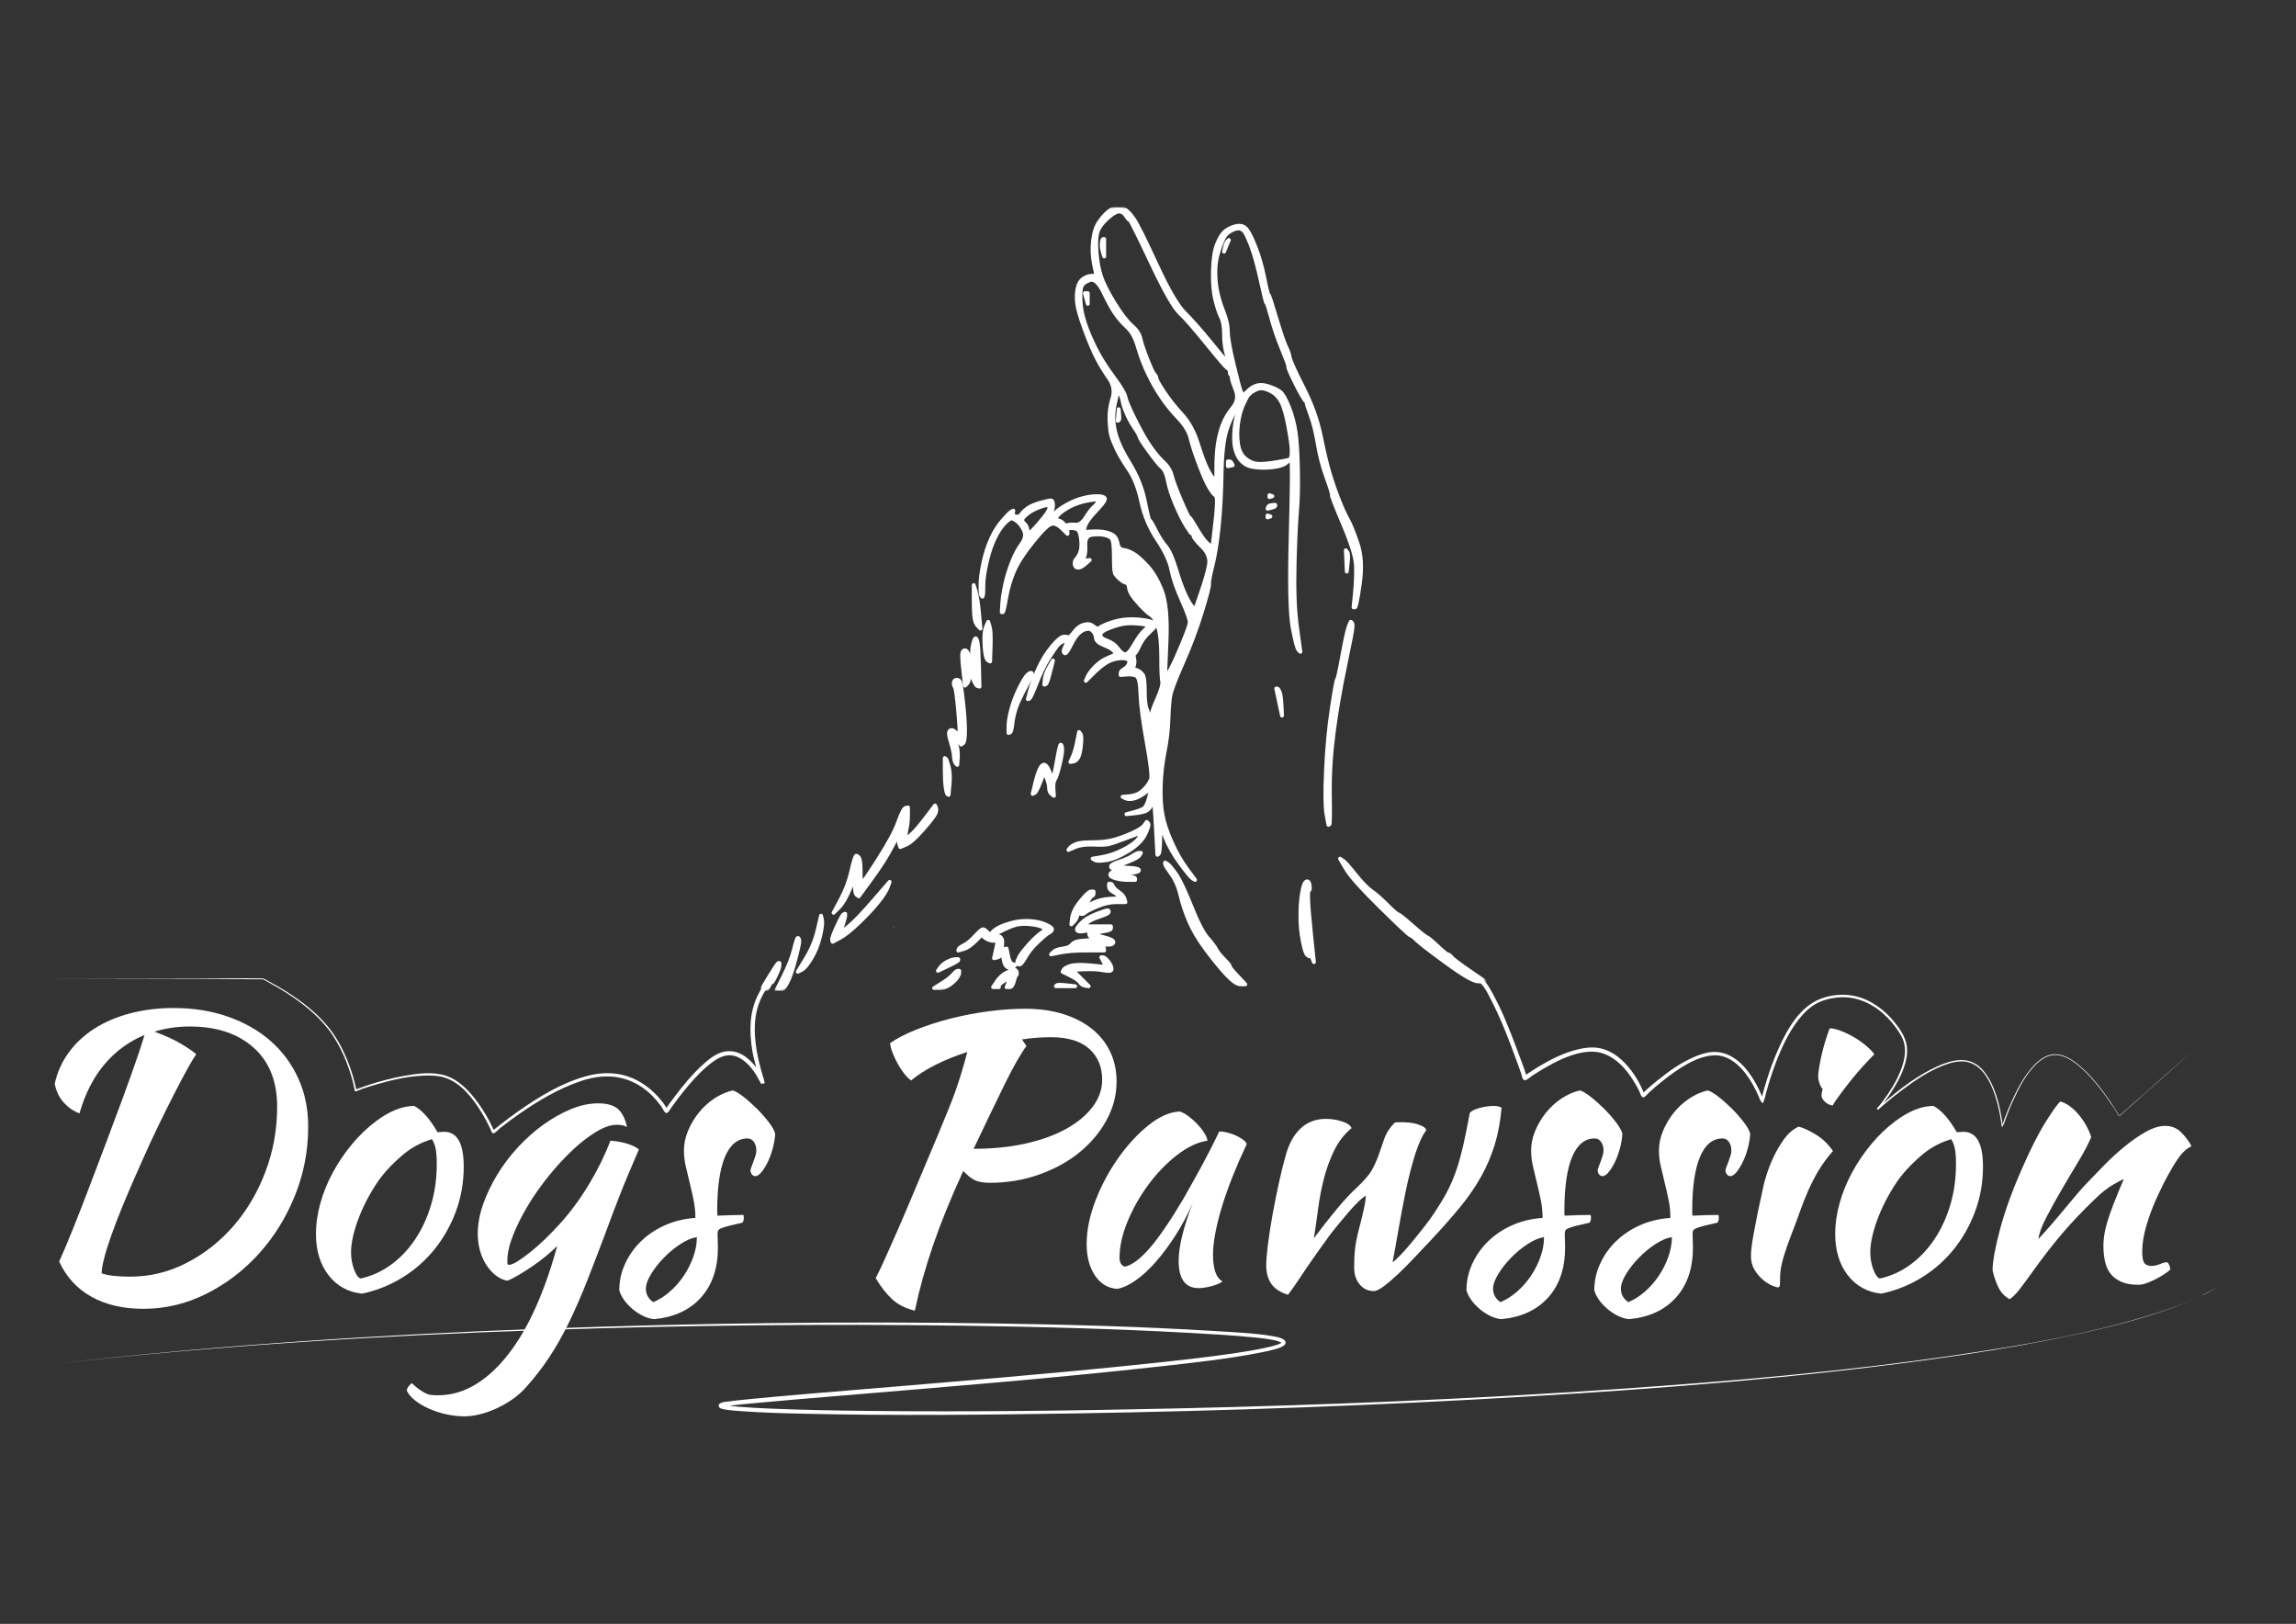 <?xml version="1.0" encoding="UTF-8" standalone="no"?>
<!DOCTYPE svg PUBLIC "-//W3C//DTD SVG 1.1//EN" "http://www.w3.org/Graphics/SVG/1.1/DTD/svg11.dtd">
<!-- Created with Vectornator (http://vectornator.io/) -->
<svg height="100%" stroke-miterlimit="10" style="fill-rule:nonzero;clip-rule:evenodd;stroke-linecap:round;stroke-linejoin:round;" version="1.1" viewBox="0 0 1190.7 841.995" width="100%" xml:space="preserve" xmlns="http://www.w3.org/2000/svg" xmlns:vectornator="http://vectornator.io" xmlns:xlink="http://www.w3.org/1999/xlink">
<rect x="0" y="0" width="1190.7" height="841.995" fill="#333333" stroke="none"/>
<defs>
<path d="M463.249 480.098L463.859 480.098L463.859 480.192L463.249 480.192L463.249 480.098Z" id="Fill"/>
<path d="M578.899 107.657C577.73 107.824 576.393 108.493 574.89 109.662C573.386 110.832 571.799 112.586 570.128 114.925C568.457 117.264 567.371 120.522 566.87 124.698C566.369 128.875 566.536 132.968 567.371 136.978C567.789 138.983 568.207 140.988 568.624 142.993C567.873 142.993 567.121 142.993 566.369 142.993C564.865 142.993 563.362 143.494 561.858 144.496C560.354 145.499 559.352 147.169 558.851 149.508C558.35 151.847 558.266 154.437 558.6 157.277C558.934 160.117 560.271 164.712 562.61 171.06C564.949 177.409 567.037 182.338 568.875 185.846C570.713 189.355 572.801 192.779 575.14 196.121C577.479 199.462 578.064 202.971 576.894 206.646C575.725 210.322 575.224 214.081 575.391 217.924C575.558 221.766 575.892 224.523 576.393 226.193C576.894 227.864 577.813 230.12 579.15 232.96C580.486 235.8 582.575 239.308 585.415 243.485C588.255 247.662 590.427 253.259 591.931 260.276C593.434 267.293 596.191 273.808 600.201 279.823C604.21 285.837 606.633 291.017 607.468 295.36C608.304 299.704 610.141 305.051 612.982 311.399C615.822 317.748 617.158 321.59 616.991 322.927C616.824 324.264 615.571 327.772 613.232 333.452C610.893 339.133 608.972 343.393 607.468 346.233C605.965 349.074 605.046 350.494 604.712 350.494C604.545 350.494 604.377 350.494 604.21 350.494C604.461 344.479 604.712 338.465 604.962 332.45C605.463 320.421 604.628 311.65 602.456 306.137C600.284 300.623 597.695 296.279 594.687 293.105C591.68 289.931 589.258 287.842 587.42 286.84C585.582 285.837 583.911 285.253 582.408 285.086C580.904 284.919 579.985 283.916 579.651 282.078C579.317 280.241 578.732 278.904 577.897 278.069C577.061 277.233 575.641 276.565 573.637 276.064C571.632 275.563 569.209 275.396 566.369 275.563C564.949 275.646 563.529 275.73 562.109 275.813C562.192 275.229 562.276 274.644 562.359 274.059C562.526 272.89 563.111 271.553 564.114 270.049C565.116 268.546 566.954 266.374 569.627 263.534C572.3 260.693 573.386 258.939 572.885 258.271C572.384 257.603 571.047 257.269 568.875 257.269C566.703 257.269 564.281 257.603 561.608 258.271C558.934 258.939 556.094 260.109 553.087 261.779C550.08 263.45 547.824 265.121 546.321 266.792C545.569 267.627 544.817 268.462 544.065 269.298C543.982 269.047 543.898 268.796 543.815 268.546C543.647 268.045 543.982 267.209 544.817 266.04C545.652 264.87 546.07 263.534 546.07 262.03C546.07 260.526 545.819 259.691 545.318 259.524C544.817 259.357 543.063 259.691 540.055 260.526C537.048 261.362 534.793 262.281 533.289 263.283C531.785 264.285 530.616 265.371 529.781 266.541C528.945 267.71 527.943 268.128 526.773 267.794C525.604 267.46 525.103 266.875 525.27 266.04C525.353 265.622 525.437 265.204 525.52 264.787C525.186 264.954 524.852 265.121 524.518 265.288C523.85 265.622 522.346 267.126 520.007 269.799C517.668 272.472 515.663 275.646 513.993 279.322C512.322 282.997 510.985 287.174 509.983 291.852C508.98 296.53 508.479 300.456 508.479 303.63C508.479 306.805 508.646 308.559 508.98 308.893C509.148 309.06 509.315 309.227 509.482 309.394C509.565 309.144 509.649 308.893 509.732 308.643C509.899 308.141 509.983 306.387 509.983 303.38C509.983 300.373 510.568 296.363 511.737 291.351C512.907 286.339 514.327 282.162 515.997 278.821C517.668 275.479 519.339 272.973 521.009 271.302C522.68 269.632 523.85 268.796 524.518 268.796C525.186 268.796 526.189 269.298 527.525 270.3C528.862 271.302 530.031 272.89 531.034 275.061C532.036 277.233 531.618 279.572 529.781 282.078C527.943 284.584 526.272 287.759 524.769 291.601C523.265 295.444 522.095 299.287 521.26 303.129C520.425 306.972 519.924 310.313 519.756 313.153C519.673 314.574 519.589 315.994 519.506 317.414C519.673 317.414 519.84 317.414 520.007 317.414C520.341 317.414 520.926 314.991 521.761 310.146C522.597 305.301 523.933 300.707 525.771 296.363C527.609 292.019 530.95 286.84 535.795 280.825C540.64 274.811 543.898 271.72 545.569 271.553C547.239 271.386 548.994 272.221 550.831 274.059C551.75 274.978 552.669 275.897 553.588 276.816C553.588 276.314 553.588 275.813 553.588 275.312C553.588 274.811 553.588 274.31 553.588 273.808C554.256 273.808 554.925 273.808 555.593 273.808C556.93 273.808 558.016 274.059 558.851 274.56C559.686 275.061 560.271 276.649 560.605 279.322C560.939 281.995 560.856 284.167 560.354 285.837C559.853 287.508 559.185 288.761 558.35 289.597C557.514 290.432 557.18 291.434 557.347 292.604C557.514 293.773 558.099 294.358 559.101 294.358C560.104 294.358 561.357 293.69 562.861 292.353C563.612 291.685 564.364 291.017 565.116 290.348C564.448 290.432 563.779 290.515 563.111 290.599C562.443 290.683 561.775 290.766 561.106 290.85C561.44 290.265 561.775 289.68 562.109 289.095C562.777 287.926 563.028 285.754 562.861 282.58C562.693 279.405 563.779 277.651 566.118 277.317C568.457 276.983 570.546 276.983 572.384 277.317C574.221 277.651 575.558 278.236 576.393 279.071C577.229 279.907 577.646 282.914 577.646 288.093C577.646 293.272 577.813 296.279 578.147 297.115C578.482 297.95 579.317 298.952 580.653 300.122C581.99 301.291 583.076 301.96 583.911 302.127C584.747 302.294 585.248 303.046 585.415 304.382C585.582 305.719 586.083 307.055 586.919 308.392C587.754 309.729 589.258 311.566 591.43 313.905C593.601 316.244 595.439 317.915 596.943 318.917C598.446 319.92 599.699 322.092 600.702 325.433C601.704 328.775 602.206 333.87 602.206 340.72C602.206 347.57 602.373 351.747 602.707 353.25C603.041 354.754 602.206 357.761 600.201 362.272C598.196 366.783 597.11 369.957 596.943 371.795C596.776 373.633 596.525 374.552 596.191 374.552C596.024 374.552 595.857 374.552 595.69 374.552C595.69 373.8 595.69 373.048 595.69 372.296C595.69 370.793 595.356 369.205 594.687 367.535C594.019 365.864 593.685 362.773 593.685 358.262C593.685 353.751 593.351 350.995 592.683 349.992C592.014 348.99 591.179 348.238 590.176 347.737C589.174 347.236 588.422 347.069 587.921 347.236C587.67 347.319 587.42 347.403 587.169 347.486C587.42 346.818 587.67 346.15 587.921 345.482C588.422 344.145 588.506 342.808 588.172 341.472C587.838 340.135 587.921 339.3 588.422 338.966C588.923 338.632 589.759 337.212 590.928 334.705C592.098 332.199 593.769 329.944 595.94 327.939C598.112 325.934 599.198 324.681 599.198 324.18C599.198 323.679 598.697 323.178 597.695 322.676C596.692 322.175 594.938 321.758 592.432 321.423C589.926 321.089 587.253 321.006 584.413 321.173C581.572 321.34 578.732 321.925 575.892 322.927C573.052 323.929 571.214 324.765 570.379 325.433C569.543 326.101 568.624 326.018 567.622 325.182C566.62 324.347 565.701 323.846 564.865 323.679C564.03 323.512 562.861 323.679 561.357 324.18C559.853 324.681 558.35 325.934 556.846 327.939C555.342 329.944 554.34 330.779 553.839 330.445C553.338 330.111 552.502 330.028 551.333 330.195C550.163 330.362 548.242 332.032 545.569 335.207C542.896 338.381 540.557 342.14 538.552 346.484C536.547 350.828 535.127 354.587 534.292 357.761C533.874 359.348 533.456 360.935 533.039 362.523C533.289 362.439 533.54 362.356 533.79 362.272C534.292 362.105 535.545 359.432 537.549 354.253C539.554 349.074 541.726 344.646 544.065 340.971C546.404 337.295 547.991 335.04 548.827 334.204C549.662 333.369 550.748 332.701 552.085 332.199C552.753 331.949 553.421 331.698 554.089 331.448C553.672 332.367 553.254 333.285 552.836 334.204C552.001 336.042 551.583 337.212 551.583 337.713C551.583 338.214 551.834 338.548 552.335 338.715C552.836 338.882 553.839 337.462 555.342 334.455C556.846 331.448 558.266 329.359 559.603 328.19C560.939 327.02 562.192 326.352 563.362 326.185C564.531 326.018 565.367 326.101 565.868 326.436C566.369 326.77 566.87 327.271 567.371 327.939C567.873 328.607 568.207 329.61 568.374 330.946C568.541 332.283 569.877 333.452 572.384 334.455C574.89 335.457 576.56 336.376 577.396 337.212C578.231 338.047 578.649 338.632 578.649 338.966C578.649 339.3 577.396 339.968 574.89 340.971C572.384 341.973 570.128 343.477 568.123 345.482C566.118 347.486 564.782 349.241 564.114 350.744C563.779 351.496 563.445 352.248 563.111 353C564.281 351.83 565.45 350.661 566.62 349.491C568.959 347.152 571.131 345.314 573.135 343.978C575.14 342.641 577.312 341.806 579.651 341.472C581.99 341.138 583.661 341.221 584.663 341.722C585.666 342.224 585.916 343.059 585.415 344.228C584.914 345.398 584.078 346.317 582.909 346.985C581.739 347.653 581.155 348.322 581.155 348.99C581.155 349.324 581.155 349.658 581.155 349.992C582.241 349.909 583.327 349.825 584.413 349.742C586.584 349.575 588.255 349.825 589.425 350.494C590.594 351.162 591.262 354.253 591.43 359.766C591.597 365.279 592.683 373.633 594.687 384.827C596.692 396.02 597.444 402.369 596.943 403.873C596.442 405.376 595.523 406.88 594.186 408.383C592.85 409.887 591.513 410.973 590.176 411.641C588.84 412.31 587.169 412.727 585.164 412.894C584.162 412.978 583.16 413.061 582.157 413.145C582.658 413.396 583.16 413.646 583.661 413.897C584.663 414.398 586 414.481 587.67 414.147C589.341 413.813 591.346 412.811 593.685 411.14C594.854 410.305 596.024 409.469 597.193 408.634C596.776 410.221 596.358 411.808 595.94 413.396C595.105 416.57 594.186 418.491 593.184 419.159C592.181 419.828 590.427 420.496 587.921 421.164C586.668 421.498 585.415 421.833 584.162 422.167C585.749 422 587.336 421.833 588.923 421.665C592.098 421.331 594.186 420.747 595.189 419.911C596.191 419.076 596.859 418.073 597.193 416.904C597.528 415.734 597.862 415.15 598.196 415.15C598.53 415.15 598.948 419.828 599.449 429.184C599.699 433.862 599.95 438.54 600.201 443.218C600.368 443.134 600.535 443.05 600.702 442.967C601.036 442.8 601.287 441.881 601.454 440.21C601.621 438.54 601.704 436.034 601.704 432.692C601.704 431.021 601.704 429.351 601.704 427.68C602.623 429.935 603.542 432.191 604.461 434.446C606.299 438.957 608.888 443.468 612.23 447.979C615.571 452.49 617.66 454.996 618.495 455.497C618.913 455.748 619.33 455.998 619.748 456.249C618.328 454.328 616.908 452.406 615.488 450.485C612.647 446.642 610.058 442.132 607.719 436.952C605.38 431.773 603.793 427.095 602.957 422.919C602.122 418.742 601.788 413.646 601.955 407.632C602.122 401.617 602.79 395.686 603.96 389.839C605.129 383.991 605.798 378.311 605.965 372.797C606.132 367.284 606.466 363.191 606.967 360.518C607.468 357.845 609.64 352.164 613.483 343.477C617.325 334.789 620.583 326.101 623.256 317.414C625.929 308.726 627.183 303.881 627.015 302.879C626.848 301.876 627.433 298.702 628.77 293.356C630.106 288.009 631.192 281.243 632.028 273.057C632.863 264.87 633.364 255.681 633.531 245.49C633.698 235.299 634.534 227.864 636.037 223.186C637.541 218.508 639.128 215.083 640.799 212.911C641.634 211.825 642.469 210.739 643.305 209.654C642.804 211.241 642.302 212.828 641.801 214.415C640.799 217.589 640.214 221.014 640.047 224.69C639.88 228.365 640.13 231.289 640.799 233.461C641.467 235.633 642.302 237.304 643.305 238.473C644.307 239.643 645.477 240.561 646.813 241.23C648.15 241.898 650.322 242.316 653.329 242.483C656.336 242.65 659.176 242.483 661.85 241.982C664.523 241.48 666.36 240.729 667.363 239.726C668.365 238.724 669.117 238.39 669.618 238.724C670.12 239.058 670.036 251.839 669.368 277.066C668.699 302.294 669.034 318.416 670.37 325.433C671.707 332.45 672.709 336.293 673.377 336.961C673.712 337.295 674.046 337.629 674.38 337.963C673.795 333.703 673.21 329.443 672.626 325.182C671.456 316.662 671.038 305.886 671.373 292.854C671.707 279.823 672.124 270.551 672.626 265.037C673.127 259.524 673.294 252.423 673.127 243.736C672.96 235.048 672.542 228.449 671.874 223.938C671.205 219.427 670.036 215.083 668.365 210.907C666.695 206.73 665.191 204.14 663.854 203.138C662.518 202.135 660.597 201.216 658.09 200.381C655.584 199.546 653.496 199.379 651.825 199.88C650.155 200.381 648.651 201.3 647.314 202.637C645.978 203.973 645.143 204.641 644.808 204.641C644.474 204.641 644.057 204.14 643.555 203.138C643.054 202.135 641.801 197.457 639.796 189.104C637.791 180.75 636.789 175.07 636.789 172.063C636.789 169.055 636.037 165.631 634.534 161.788C633.03 157.945 631.944 154.437 631.276 151.263C630.607 148.088 630.273 144.58 630.273 140.737C630.273 136.895 630.942 133.052 632.278 129.209C633.615 125.367 634.701 122.944 635.536 121.942C636.371 120.939 637.457 120.104 638.794 119.436C640.13 118.767 641.3 118.433 642.302 118.433C643.305 118.433 644.224 118.851 645.059 119.686C645.894 120.522 647.147 123.111 648.818 127.455C650.489 131.799 652.159 137.813 653.83 145.499C655.501 153.184 656.503 157.11 656.837 157.277C657.172 157.444 658.007 160.034 659.344 165.046C660.68 170.058 662.518 175.404 664.857 181.085C667.196 186.765 668.282 189.772 668.115 190.106C667.948 190.44 668.699 192.362 670.37 195.87C672.041 199.379 673.544 202.302 674.881 204.641C676.218 206.98 677.053 208.15 677.387 208.15C677.554 208.15 677.721 208.15 677.888 208.15C677.805 208.317 677.721 208.484 677.638 208.651C677.471 208.985 678.139 211.157 679.643 215.167C681.146 219.177 682.399 224.189 683.402 230.203C684.404 236.218 685.908 241.982 687.912 247.495C689.917 253.008 690.836 256.015 690.669 256.517C690.502 257.018 692.507 262.197 696.684 272.054C700.86 281.911 703.032 288.928 703.199 293.105C703.366 297.282 703.199 301.96 702.698 307.139C702.448 309.729 702.197 312.318 701.946 314.908C702.197 314.908 702.448 314.908 702.698 314.908C703.199 314.908 704.035 310.814 705.204 302.628C706.374 294.442 705.956 287.425 703.951 281.577C701.946 275.73 700.276 271.637 698.939 269.298C697.603 266.959 696.015 263.45 694.178 258.772C692.34 254.094 690.753 249.5 689.416 244.989C688.08 240.478 686.576 234.129 684.905 225.943C683.235 217.756 680.227 209.403 675.883 200.882C671.54 192.362 669.201 187.183 668.867 185.345C668.532 183.507 667.864 181.586 666.862 179.581C665.859 177.576 664.189 172.648 661.85 164.795C659.511 156.943 658.174 152.933 657.84 152.766C657.506 152.599 656.754 149.592 655.584 143.744C654.415 137.897 652.828 132.467 650.823 127.455C648.818 122.443 647.147 119.352 645.811 118.183C644.474 117.013 642.637 116.763 640.298 117.431C637.959 118.099 636.121 119.102 634.784 120.438C633.448 121.775 632.195 123.947 631.025 126.954C629.856 129.961 629.187 134.472 629.02 140.487C628.853 146.501 629.271 151.513 630.273 155.523C631.276 159.533 632.278 162.54 633.281 164.545C634.283 166.549 634.784 169.39 634.784 173.065C634.784 176.741 635.118 179.832 635.787 182.338C636.455 184.844 636.622 186.264 636.288 186.598C636.121 186.765 635.954 186.932 635.787 187.099C633.114 183.841 630.44 180.583 627.767 177.325C622.421 170.81 617.91 165.714 614.235 162.039C610.559 158.363 605.714 150.01 599.699 136.978C593.685 123.947 589.759 116.094 587.921 113.421C586.083 110.748 584.413 109.077 582.909 108.409C581.405 107.741 580.069 107.49 578.899 107.657ZM580.653 109.662C581.99 109.829 583.076 110.581 583.911 111.918C584.747 113.254 585.415 114.006 585.916 114.173C586.417 114.34 590.093 121.691 596.943 136.226C603.793 150.761 608.721 159.449 611.729 162.289C614.736 165.129 619.414 170.476 625.762 178.328C632.111 186.18 635.703 190.357 636.538 190.858C637.374 191.359 637.791 192.028 637.791 192.863C637.791 193.698 637.959 194.2 638.293 194.367C638.627 194.534 638.794 195.035 638.794 195.87C638.794 196.706 639.462 198.794 640.799 202.135C642.135 205.477 641.634 208.568 639.295 211.408C636.956 214.248 635.202 217.255 634.032 220.43C632.863 223.604 632.028 226.945 631.526 230.454C631.025 233.962 630.775 237.972 630.775 242.483C630.775 244.738 630.775 246.994 630.775 249.249C630.273 248.831 629.772 248.414 629.271 247.996C628.268 247.161 627.099 245.323 625.762 242.483C624.426 239.643 622.839 235.299 621.001 229.451C619.163 223.604 616.406 218.675 612.731 214.666C609.055 210.656 605.965 206.73 603.459 202.887C600.953 199.045 599.699 196.789 599.699 196.121C599.699 195.453 599.365 194.784 598.697 194.116C598.029 193.448 596.776 190.775 594.938 186.097C593.1 181.419 591.931 177.91 591.43 175.571C590.928 173.232 589.425 170.977 586.919 168.805C584.413 166.633 581.405 162.707 577.897 157.026C574.388 151.346 572.049 146.668 570.88 142.993C569.71 139.317 568.959 135.057 568.624 130.212C568.29 125.367 568.541 121.858 569.376 119.686C570.212 117.514 571.966 115.259 574.639 112.92C577.312 110.581 579.317 109.495 580.653 109.662ZM571.381 125.951C571.214 127.288 571.381 128.792 571.882 130.462C572.133 131.298 572.384 132.133 572.634 132.968C572.634 131.465 572.634 129.961 572.634 128.457C572.634 126.954 572.634 125.45 572.634 123.947C572.467 123.947 572.3 123.947 572.133 123.947C571.799 123.947 571.548 124.615 571.381 125.951ZM636.538 125.2C636.037 125.701 635.62 126.703 635.285 128.207C635.118 128.959 634.951 129.71 634.784 130.462C635.202 129.46 635.62 128.457 636.037 127.455C636.455 126.453 636.873 125.45 637.29 124.448C637.04 124.698 636.789 124.949 636.538 125.2ZM572.384 151.764C574.89 156.943 576.978 160.702 578.649 163.041C580.319 165.38 582.324 167.635 584.663 169.807C587.002 171.979 588.84 175.404 590.176 180.082C591.513 184.76 593.267 189.355 595.439 193.865C597.611 198.376 599.95 202.47 602.456 206.145C604.962 209.821 607.886 213.413 611.227 216.921C614.569 220.43 616.657 223.938 617.492 227.446C618.328 230.955 619.831 235.549 622.003 241.23C624.175 246.91 625.929 250.836 627.266 253.008C628.603 255.18 629.689 256.517 630.524 257.018C631.359 257.519 631.276 262.114 630.273 270.801C629.772 275.145 629.271 279.489 628.77 283.833C628.018 283.248 627.266 282.663 626.514 282.078C625.011 280.909 623.089 278.319 620.75 274.31C618.411 270.3 617.075 268.295 616.741 268.295C616.406 268.295 614.986 265.371 612.48 259.524C609.974 253.677 608.387 249.416 607.719 246.743C607.051 244.07 605.63 241.731 603.459 239.726C601.287 237.721 599.031 235.048 596.692 231.707C594.353 228.365 591.68 223.687 588.673 217.673C585.666 211.658 583.995 207.732 583.661 205.894C583.327 204.057 581.238 200.548 577.396 195.369C573.553 190.19 570.462 185.261 568.123 180.583C565.784 175.905 563.946 171.562 562.61 167.552C561.273 163.542 560.522 159.7 560.354 156.024C560.187 152.348 560.354 149.842 560.856 148.506C561.357 147.169 562.777 146.083 565.116 145.248C567.455 144.413 569.877 146.585 572.384 151.764ZM563.362 154.771C563.612 155.69 563.863 156.609 564.114 157.528C564.114 156.609 564.114 155.69 564.114 154.771C564.114 153.852 564.114 152.933 564.114 152.014C563.863 152.014 563.612 152.014 563.362 152.014C563.111 152.014 562.861 152.014 562.61 152.014C562.861 152.933 563.111 153.852 563.362 154.771ZM654.833 201.384C656.169 201.551 657.756 202.135 659.594 203.138C661.432 204.14 663.019 205.811 664.356 208.15C665.692 210.489 666.945 214.749 668.115 220.931C669.284 227.112 669.869 231.456 669.869 233.962C669.869 236.468 669.535 237.888 668.867 238.223C668.198 238.557 665.776 239.058 661.599 239.726C657.422 240.394 654.248 240.645 652.076 240.478C649.904 240.311 647.816 239.392 645.811 237.721C643.806 236.051 642.553 233.545 642.052 230.203C641.551 226.862 641.551 223.353 642.052 219.678C642.553 216.002 643.388 212.828 644.558 210.155C645.727 207.482 646.646 205.727 647.314 204.892C647.983 204.057 649.069 203.221 650.572 202.386C652.076 201.551 653.496 201.216 654.833 201.384ZM579.902 215.167C579.818 216.169 579.735 217.172 579.651 218.174C579.818 218.091 579.985 218.007 580.152 217.924C580.486 217.756 580.57 216.754 580.403 214.916C580.319 213.997 580.236 213.078 580.152 212.16C580.069 213.162 579.985 214.164 579.902 215.167ZM636.789 240.478C636.789 240.896 636.789 241.313 636.789 241.731C637.207 241.647 637.624 241.564 638.042 241.48C638.46 241.397 638.877 241.313 639.295 241.23C639.128 240.896 638.961 240.561 638.794 240.227C638.46 239.559 638.042 239.225 637.541 239.225C637.29 239.225 637.04 239.225 636.789 239.225C636.789 239.643 636.789 240.06 636.789 240.478ZM658.341 257.269C658.341 257.436 658.341 257.603 658.341 257.77C658.592 257.686 658.842 257.603 659.093 257.519C659.344 257.436 659.594 257.352 659.845 257.269C659.594 257.185 659.344 257.101 659.093 257.018C658.842 256.934 658.592 256.851 658.341 256.767C658.341 256.934 658.341 257.101 658.341 257.269ZM569.627 258.772C569.543 259.19 569.46 259.607 569.376 260.025C569.209 260.861 568.541 261.779 567.371 262.782C566.202 263.784 564.782 265.622 563.111 268.295C561.44 270.968 559.603 272.221 557.598 272.054C555.593 271.887 554.256 271.971 553.588 272.305C552.92 272.639 552.252 272.388 551.583 271.553C550.915 270.718 549.996 270.133 548.827 269.799C548.242 269.632 547.657 269.465 547.072 269.298C547.407 268.796 547.741 268.295 548.075 267.794C548.743 266.792 550.08 265.622 552.085 264.285C554.089 262.949 556.261 261.863 558.6 261.028C560.939 260.192 563.362 259.607 565.868 259.273C567.121 259.106 568.374 258.939 569.627 258.772ZM658.842 262.03C658.174 262.197 657.756 262.531 657.589 263.032C657.506 263.283 657.422 263.534 657.339 263.784C658.007 263.617 658.675 263.45 659.344 263.283C660.68 262.949 661.348 262.615 661.348 262.281C661.348 262.114 661.348 261.946 661.348 261.779C661.098 261.779 660.847 261.779 660.597 261.779C660.095 261.779 659.511 261.863 658.842 262.03ZM657.339 267.794C657.339 267.961 657.339 268.128 657.339 268.295C657.589 268.212 657.84 268.128 658.09 268.045C658.341 267.961 658.592 267.877 658.842 267.794C658.592 267.71 658.341 267.627 658.09 267.543C657.84 267.46 657.589 267.376 657.339 267.293C657.339 267.46 657.339 267.627 657.339 267.794ZM698.187 290.85C698.271 292.687 698.354 294.525 698.438 296.363C698.605 294.859 698.772 293.356 698.939 291.852C699.273 288.845 699.19 287.007 698.689 286.339C698.438 286.005 698.187 285.67 697.937 285.336C698.02 287.174 698.104 289.012 698.187 290.85ZM504.971 310.898C504.971 315.91 505.138 319.252 505.472 320.922C505.806 322.593 506.391 323.846 507.226 324.681C507.644 325.099 508.062 325.517 508.479 325.934C508.229 323.261 507.978 320.588 507.727 317.915C507.226 312.569 506.641 308.81 505.973 306.638C505.639 305.552 505.305 304.466 504.971 303.38C504.971 305.886 504.971 308.392 504.971 310.898ZM511.486 324.681C510.818 326.185 510.484 328.357 510.484 331.197C510.484 334.037 510.651 336.543 510.985 338.715C511.319 340.887 511.821 342.14 512.489 342.474C512.823 342.641 513.157 342.808 513.491 342.975C513.575 340.386 513.658 337.796 513.742 335.207C513.909 330.028 513.742 326.603 513.241 324.932C512.99 324.097 512.74 323.261 512.489 322.426C512.155 323.178 511.821 323.929 511.486 324.681ZM699.44 324.932C698.772 326.603 697.686 331.531 696.182 339.718C694.679 347.904 693.76 352.081 693.426 352.248C693.092 352.415 692.173 357.427 690.669 367.284C689.166 377.141 688.163 387.834 687.662 399.362C687.161 410.889 687.244 418.491 687.912 422.167C688.247 424.004 688.581 425.842 688.915 427.68C689.082 427.596 689.249 427.513 689.416 427.429C689.75 427.262 689.834 422.083 689.667 411.892C689.5 401.701 690.168 390.925 691.672 379.564C693.175 368.203 695.18 356.592 697.686 344.73C700.192 332.868 701.445 326.268 701.445 324.932C701.445 323.595 701.278 322.844 700.944 322.676C700.777 322.593 700.61 322.509 700.443 322.426C700.109 323.261 699.774 324.097 699.44 324.932ZM590.928 323.428C594.103 323.762 595.69 324.097 595.69 324.431C595.69 324.765 594.938 325.6 593.434 326.937C591.931 328.273 590.176 330.696 588.172 334.204C586.167 337.713 584.58 339.383 583.41 339.216C582.241 339.049 580.988 338.047 579.651 336.209C578.315 334.371 576.477 333.035 574.138 332.199C571.799 331.364 570.629 330.362 570.629 329.192C570.629 328.023 572.133 326.853 575.14 325.684C578.147 324.514 580.737 323.762 582.909 323.428C585.081 323.094 587.754 323.094 590.928 323.428ZM504.72 333.703C504.219 335.541 504.052 337.546 504.219 339.718C504.302 340.804 504.386 341.89 504.47 342.975C504.302 342.975 504.135 342.975 503.968 342.975C503.634 342.975 503.133 341.973 502.465 339.968C501.796 337.963 501.045 337.044 500.209 337.212C499.374 337.379 498.956 338.298 498.956 339.968C498.956 341.639 499.207 344.646 499.708 348.99C499.959 351.162 500.209 353.334 500.46 355.506C500.794 355.172 501.128 354.837 501.462 354.503C502.131 353.835 502.548 352.498 502.715 350.494C502.799 349.491 502.882 348.489 502.966 347.486C503.467 348.823 503.968 350.159 504.47 351.496C505.472 354.169 506.307 355.589 506.976 355.756C507.31 355.84 507.644 355.923 507.978 356.007C507.894 352.582 507.811 349.157 507.727 345.732C507.56 338.882 507.31 334.705 506.976 333.202C506.641 331.698 506.307 330.946 505.973 330.946C505.639 330.946 505.221 331.865 504.72 333.703ZM544.065 345.983C542.729 348.322 541.977 350.41 541.81 352.248C541.726 353.167 541.643 354.086 541.559 355.005C541.81 354.921 542.06 354.837 542.311 354.754C542.812 354.587 543.564 352.498 544.566 348.489C545.068 346.484 545.569 344.479 546.07 342.474C545.402 343.644 544.733 344.813 544.065 345.983ZM533.039 349.742C532.036 350.577 530.616 352.833 528.778 356.508C526.94 360.184 525.52 363.859 524.518 367.535C523.516 371.21 523.014 374.218 523.014 376.557C523.014 377.726 523.014 378.896 523.014 380.065C523.265 379.981 523.516 379.898 523.766 379.814C524.267 379.647 524.685 378.144 525.019 375.304C525.353 372.463 525.938 369.79 526.773 367.284C527.609 364.778 529.279 361.186 531.785 356.508C534.292 351.83 535.378 349.324 535.043 348.99C534.709 348.656 534.041 348.906 533.039 349.742ZM494.696 353.751C494.529 354.587 494.696 355.422 495.197 356.258C495.698 357.093 496.283 361.353 496.951 369.038C497.62 376.724 497.787 380.65 497.453 380.817C497.118 380.984 496.534 380.65 495.698 379.814C494.863 378.979 494.111 378.561 493.443 378.561C492.775 378.561 492.357 378.979 492.19 379.814C492.023 380.65 492.357 382.404 493.192 385.077C494.028 387.75 494.529 390.089 494.696 392.094C494.863 394.099 495.197 395.352 495.698 395.853C495.949 396.104 496.2 396.354 496.45 396.605C496.534 395.435 496.617 394.266 496.701 393.096C496.868 390.758 496.701 388.669 496.2 386.831C495.949 385.912 495.698 384.994 495.448 384.075C495.698 384.075 495.949 384.075 496.2 384.075C496.701 384.075 497.202 384.409 497.703 385.077C497.954 385.411 498.204 385.745 498.455 386.08C498.789 385.829 499.123 385.578 499.457 385.328C500.126 384.827 500.46 382.655 500.46 378.812C500.46 374.969 500.126 370.041 499.457 364.026C498.789 358.012 498.288 354.587 497.954 353.751C497.62 352.916 497.035 352.498 496.2 352.498C495.364 352.498 494.863 352.916 494.696 353.751ZM663.353 364.026C663.854 366.365 664.356 368.704 664.857 371.043C664.773 369.289 664.69 367.535 664.606 365.781C664.439 362.272 664.105 359.933 663.604 358.764C663.103 357.594 662.685 357.009 662.351 357.009C662.184 357.009 662.017 357.009 661.85 357.009C662.351 359.348 662.852 361.687 663.353 364.026ZM558.6 384.576C557.932 387.917 557.18 390.507 556.345 392.345C555.927 393.264 555.509 394.182 555.092 395.101C555.593 395.018 556.094 394.934 556.595 394.851C557.598 394.684 558.433 394.015 559.101 392.846C559.77 391.676 560.271 389.504 560.605 386.33C560.939 383.156 560.856 381.235 560.354 380.566C560.104 380.232 559.853 379.898 559.603 379.564C559.269 381.235 558.934 382.905 558.6 384.576ZM548.075 394.6C547.072 400.281 546.404 403.204 546.07 403.371C545.903 403.455 545.736 403.538 545.569 403.622C545.151 402.536 544.733 401.45 544.316 400.364C543.48 398.192 542.645 396.939 541.81 396.605C540.974 396.271 540.139 396.939 539.304 398.61C538.468 400.281 537.633 402.87 536.798 406.379C536.38 408.133 535.962 409.887 535.545 411.641C535.879 411.474 536.213 411.307 536.547 411.14C537.215 410.806 538.218 408.885 539.554 405.376C540.223 403.622 540.891 401.868 541.559 400.113C541.977 401.199 542.394 402.285 542.812 403.371C543.647 405.543 544.065 407.297 544.065 408.634C544.065 409.971 544.483 410.973 545.318 411.641C545.736 411.975 546.154 412.31 546.571 412.644C546.488 411.474 546.404 410.305 546.321 409.135C546.154 406.796 546.404 405.126 547.072 404.123C547.741 403.121 548.576 400.531 549.578 396.354C550.581 392.178 550.999 389.421 550.831 388.084C550.664 386.748 550.414 386.08 550.08 386.08C549.746 386.08 549.077 388.92 548.075 394.6ZM489.934 399.111C489.934 403.121 490.102 406.211 490.436 408.383C490.77 410.555 491.104 411.725 491.438 411.892C491.605 411.975 491.772 412.059 491.939 412.142C492.106 410.305 492.273 408.467 492.44 406.629C492.775 402.954 492.608 399.863 491.939 397.357C491.271 394.851 490.77 393.514 490.436 393.347C490.269 393.264 490.102 393.18 489.934 393.096C489.934 395.101 489.934 397.106 489.934 399.111ZM480.161 423.921C476.987 428.098 474.564 430.938 472.893 432.441C472.058 433.193 471.223 433.945 470.387 434.697C470.22 434.446 470.053 434.196 469.886 433.945C469.552 433.444 469.635 432.107 470.137 429.935C470.638 427.764 470.888 425.341 470.888 422.668C470.888 421.331 470.888 419.995 470.888 418.658C470.471 418.742 470.053 418.825 469.635 418.909C468.8 419.076 467.547 421.498 465.876 426.176C464.206 430.854 460.697 437.37 455.351 445.724C450.005 454.077 447.164 458.17 446.83 458.003C446.496 457.836 446.329 455.831 446.329 451.989C446.329 448.146 446.079 445.807 445.577 444.972C445.076 444.136 444.575 443.719 444.074 443.719C443.572 443.719 442.737 446.308 441.568 451.487C440.398 456.667 438.56 461.595 436.054 466.273C434.801 468.612 433.548 470.951 432.295 473.29C433.214 472.371 434.133 471.452 435.052 470.533C436.89 468.696 438.727 465.605 440.565 461.261C441.484 459.089 442.403 456.917 443.322 454.745C443.322 456.165 443.322 457.586 443.322 459.006C443.322 461.846 443.656 463.517 444.324 464.018C444.658 464.268 444.993 464.519 445.327 464.77C447.582 461.679 449.838 458.588 452.093 455.497C456.604 449.316 460.112 443.802 462.618 438.957C465.125 434.112 466.545 431.606 466.879 431.439C467.046 431.356 467.213 431.272 467.38 431.188C467.129 432.024 466.879 432.859 466.628 433.695C466.127 435.365 466.043 436.702 466.378 437.704C466.545 438.205 466.712 438.707 466.879 439.208C467.881 438.79 468.884 438.372 469.886 437.955C471.891 437.119 474.731 434.613 478.407 430.437C482.082 426.26 484.254 423.503 484.922 422.167C485.591 420.83 485.758 419.744 485.424 418.909C485.256 418.491 485.089 418.073 484.922 417.656C483.335 419.744 481.748 421.833 480.161 423.921ZM593.434 427.931C592.599 429.1 590.511 430.437 587.169 431.94C583.828 433.444 580.653 434.613 577.646 435.449C574.639 436.284 570.963 436.702 566.62 436.702C562.276 436.702 559.352 437.036 557.848 437.704C556.345 438.372 555.342 439.041 554.841 439.709C554.591 440.043 554.34 440.377 554.089 440.711C555.259 440.21 556.428 439.709 557.598 439.208C559.937 438.205 563.028 437.788 566.87 437.955C570.713 438.122 573.386 438.038 574.89 437.704C576.393 437.37 579.568 436.284 584.413 434.446C586.835 433.527 589.258 432.609 591.68 431.69C591.513 432.274 591.346 432.859 591.179 433.444C590.845 434.613 589.675 435.95 587.67 437.454C585.666 438.957 583.16 440.377 580.152 441.714C577.145 443.05 574.138 443.969 571.131 444.471C569.627 444.721 568.123 444.972 566.62 445.222C567.037 445.473 567.455 445.724 567.873 445.974C568.708 446.475 570.713 446.475 573.887 445.974C577.061 445.473 580.821 443.886 585.164 441.213C589.508 438.54 592.432 435.616 593.936 432.441C595.439 429.267 595.94 427.429 595.439 426.928C595.189 426.678 594.938 426.427 594.687 426.176C594.27 426.761 593.852 427.346 593.434 427.931ZM587.42 443.719C585.916 444.721 583.661 445.724 580.653 446.726C577.646 447.728 576.143 448.564 576.143 449.232C576.143 449.9 576.811 450.402 578.147 450.736C578.816 450.903 579.484 451.07 580.152 451.237C579.568 451.404 578.983 451.571 578.398 451.738C577.229 452.072 576.477 452.406 576.143 452.741C575.808 453.075 575.725 453.492 575.892 453.994C576.059 454.495 577.061 454.996 578.899 455.497C580.737 455.998 582.825 456.249 585.164 456.249C586.334 456.249 587.503 456.249 588.673 456.249C588.673 455.998 588.673 455.748 588.673 455.497C588.673 454.996 587.336 454.662 584.663 454.495C581.99 454.328 580.653 454.077 580.653 453.743C580.653 453.409 582.324 453.075 585.666 452.741C589.007 452.406 590.678 451.905 590.678 451.237C590.678 450.569 589.007 450.151 585.666 449.984C582.324 449.817 580.57 449.566 580.403 449.232C580.319 449.065 580.236 448.898 580.152 448.731C581.823 448.063 583.494 447.394 585.164 446.726C588.506 445.389 590.427 444.303 590.928 443.468C591.179 443.05 591.43 442.633 591.68 442.215C591.346 442.215 591.012 442.215 590.678 442.215C590.009 442.215 588.923 442.716 587.42 443.719ZM698.187 450.736C700.359 454.411 706.29 461.01 715.98 470.533C725.67 480.056 730.85 484.902 731.518 485.069C732.186 485.236 733.272 486.071 734.776 487.575C736.279 489.078 741.375 493.004 750.063 499.353C758.75 505.702 764.264 508.876 766.603 508.876C767.772 508.876 768.941 508.876 770.111 508.876C767.438 507.038 764.765 505.201 762.092 503.363C756.745 499.687 753.655 497.348 752.819 496.346C751.984 495.343 751.316 494.842 750.814 494.842C750.313 494.842 748.559 493.422 745.552 490.582C742.544 487.742 740.623 486.155 739.788 485.82C738.952 485.486 736.446 483.481 732.27 479.806C728.093 476.13 725.67 474.209 725.002 474.042C724.334 473.875 722.412 472.204 719.238 469.03C716.064 465.856 713.391 463.517 711.219 462.013C709.047 460.509 706.29 457.669 702.949 453.492C699.607 449.316 697.435 446.893 696.433 446.225C695.932 445.891 695.431 445.556 694.929 445.222C696.015 447.06 697.101 448.898 698.187 450.736ZM604.21 447.979C604.21 448.48 605.296 450.234 607.468 453.242C609.64 456.249 611.227 459.925 612.23 464.268C613.232 468.612 614.736 473.123 616.741 477.801C618.745 482.479 621.753 487.491 625.762 492.837C629.772 498.184 633.281 502.444 636.288 505.618C639.295 508.793 641.634 510.38 643.305 510.38C644.14 510.38 644.975 510.38 645.811 510.38C644.474 508.96 643.138 507.54 641.801 506.119C639.128 503.279 637.791 501.609 637.791 501.107C637.791 500.606 636.789 499.353 634.784 497.348C632.779 495.343 631.443 493.673 630.775 492.336C630.106 491 628.603 488.995 626.264 486.322C623.925 483.648 621.084 478.135 617.743 469.782C614.402 461.428 611.729 455.831 609.724 452.991C607.719 450.151 606.299 448.48 605.463 447.979C605.046 447.728 604.628 447.478 604.21 447.227C604.21 447.478 604.21 447.728 604.21 447.979ZM676.635 458.003C676.134 458.839 675.633 460.76 675.132 463.767C674.63 466.774 674.38 470.533 674.38 475.044C674.38 479.555 674.797 483.899 675.633 488.076C676.468 492.253 677.22 494.592 677.888 495.093C678.222 495.343 678.557 495.594 678.891 495.845C678.974 495.51 679.058 495.176 679.141 494.842C679.225 494.508 679.308 494.174 679.392 493.84C679.726 494.675 680.06 495.51 680.394 496.346C680.728 497.181 681.063 498.017 681.397 498.852C680.896 494.007 680.394 489.162 679.893 484.317C678.891 474.627 678.39 468.278 678.39 465.271C678.39 463.767 678.39 462.264 678.39 460.76C678.473 460.927 678.557 461.094 678.64 461.261C678.724 461.428 678.807 461.595 678.891 461.762C678.974 461.595 679.058 461.428 679.141 461.261C679.308 460.927 679.308 460.175 679.141 459.006C678.974 457.836 678.64 457.168 678.139 457.001C677.638 456.834 677.136 457.168 676.635 458.003ZM453.346 466.524C448 472.705 443.99 476.966 441.317 479.305C438.644 481.644 437.057 482.897 436.556 483.064C436.305 483.147 436.054 483.231 435.804 483.314C436.221 482.061 436.639 480.808 437.057 479.555C437.892 477.049 438.31 475.462 438.31 474.794C438.31 474.46 438.31 474.125 438.31 473.791C438.059 473.875 437.809 473.958 437.558 474.042C437.057 474.209 435.887 476.297 434.049 480.307C432.212 484.317 431.376 486.656 431.543 487.324C431.627 487.658 431.711 487.992 431.794 488.326C433.047 487.658 434.3 486.99 435.553 486.322C438.059 484.985 441.401 482.312 445.577 478.302C449.754 474.293 453.095 470.701 455.602 467.526C458.108 464.352 459.695 461.846 460.363 460.008C460.697 459.089 461.031 458.17 461.365 457.251C458.692 460.342 456.019 463.433 453.346 466.524ZM575.14 459.757C575.14 460.76 575.892 461.679 577.396 462.514C578.899 463.349 579.818 464.101 580.152 464.77C580.319 465.104 580.486 465.438 580.653 465.772C578.983 465.856 577.312 465.939 575.641 466.023C572.3 466.19 569.293 466.941 566.62 468.278C565.283 468.946 563.946 469.615 562.61 470.283C563.111 469.364 563.612 468.445 564.114 467.526C565.116 465.688 565.868 464.686 566.369 464.519C566.87 464.352 567.121 463.934 567.121 463.266C567.121 462.932 567.121 462.598 567.121 462.264C566.703 462.264 566.285 462.264 565.868 462.264C565.032 462.264 563.612 463.433 561.608 465.772C559.603 468.111 558.183 470.116 557.347 471.787C556.512 473.457 556.011 475.128 555.844 476.799C555.76 477.634 555.677 478.469 555.593 479.305C556.011 478.887 556.428 478.469 556.846 478.052C557.681 477.216 558.266 476.214 558.6 475.044C558.767 474.46 558.934 473.875 559.101 473.29C559.519 473.457 559.937 473.624 560.354 473.791C561.19 474.125 561.942 473.958 562.61 473.29C563.278 472.622 565.367 471.536 568.875 470.032C572.384 468.529 575.725 467.777 578.899 467.777C580.486 467.777 582.074 467.777 583.661 467.777C583.494 467.192 583.327 466.607 583.16 466.023C582.825 464.853 581.823 463.684 580.152 462.514C578.482 461.345 577.479 460.342 577.145 459.507C576.811 458.672 576.393 458.254 575.892 458.254C575.641 458.254 575.391 458.254 575.14 458.254C575.14 458.755 575.14 459.256 575.14 459.757ZM568.875 473.791C565.367 475.128 562.693 476.715 560.856 478.553C559.018 480.391 558.266 481.644 558.6 482.312C558.934 482.98 560.104 483.147 562.109 482.813C563.111 482.646 564.114 482.479 565.116 482.312C565.032 482.813 564.949 483.314 564.865 483.816C564.698 484.818 565.2 485.653 566.369 486.322C566.954 486.656 567.538 486.99 568.123 487.324C566.703 487.408 565.283 487.491 563.863 487.575C561.023 487.742 559.101 487.992 558.099 488.326C557.097 488.661 556.261 489.245 555.593 490.081C554.925 490.916 553.421 491.501 551.082 491.835C548.743 492.169 547.156 492.754 546.321 493.589C545.903 494.007 545.485 494.424 545.068 494.842C546.738 494.508 548.409 494.174 550.08 493.84C553.421 493.171 558.016 492.837 563.863 492.837C566.787 492.837 569.71 492.837 572.634 492.837C572.551 492.336 572.467 491.835 572.384 491.334C572.3 490.832 572.216 490.331 572.133 489.83C572.968 489.83 573.804 489.83 574.639 489.83C576.31 489.83 577.229 489.412 577.396 488.577C577.563 487.742 576.059 486.906 572.885 486.071C571.298 485.653 569.71 485.236 568.123 484.818C568.29 484.567 568.457 484.317 568.624 484.066C568.959 483.565 570.295 483.147 572.634 482.813C574.973 482.479 576.143 481.978 576.143 481.309C576.143 480.975 576.143 480.641 576.143 480.307C573.887 480.307 571.632 480.307 569.376 480.307C567.121 480.307 564.865 480.307 562.61 480.307C562.777 479.973 562.944 479.639 563.111 479.305C563.445 478.636 564.197 477.968 565.367 477.3C566.536 476.632 568.374 475.88 570.88 475.044C573.386 474.209 574.723 473.541 574.89 473.04C575.057 472.538 574.973 472.204 574.639 472.037C574.305 471.87 572.384 472.455 568.875 473.791ZM424.025 482.312C422.856 487.324 420.851 492.169 418.011 496.847C416.591 499.186 415.171 501.525 413.75 503.864C414.419 503.53 415.087 503.196 415.755 502.862C417.092 502.193 418.763 500.188 420.767 496.847C422.772 493.506 424.276 489.747 425.278 485.57C426.281 481.393 426.615 478.553 426.281 477.049C426.114 476.297 425.947 475.546 425.78 474.794C425.195 477.3 424.61 479.806 424.025 482.312ZM524.518 478.553C521.511 479.388 519.255 480.224 517.752 481.059C516.248 481.894 515.162 482.73 514.494 483.565C514.16 483.983 513.825 484.4 513.491 484.818C512.99 484.317 512.489 483.816 511.988 483.314C510.985 482.312 510.233 481.811 509.732 481.811C509.231 481.811 507.894 482.98 505.723 485.319C503.551 487.658 501.629 489.245 499.959 490.081C498.288 490.916 497.369 491.584 497.202 492.086C497.118 492.336 497.035 492.587 496.951 492.837C497.87 492.587 498.789 492.336 499.708 492.086C501.546 491.584 503.634 490.164 505.973 487.825C507.143 486.656 508.312 485.486 509.482 484.317C509.565 484.567 509.649 484.818 509.732 485.069C509.899 485.57 510.568 486.155 511.737 486.823C512.907 487.491 514.16 487.825 515.496 487.825C516.164 487.825 516.833 487.825 517.501 487.825C517.167 489.329 516.833 490.832 516.499 492.336C516.164 493.84 515.83 495.343 515.496 496.847C515.914 496.763 516.332 496.68 516.749 496.596C517.585 496.429 518.336 496.012 519.005 495.343C519.339 495.009 519.673 494.675 520.007 494.341C520.174 495.427 520.341 496.513 520.508 497.599C520.842 499.771 521.594 501.107 522.764 501.609C523.933 502.11 524.852 502.026 525.52 501.358C525.855 501.024 526.189 500.69 526.523 500.355C526.022 500.188 525.52 500.021 525.019 499.854C524.017 499.52 523.265 498.1 522.764 495.594C522.513 494.341 522.263 493.088 522.012 491.835C521.594 491.918 521.177 492.002 520.759 492.086C520.341 492.169 519.924 492.253 519.506 492.336C519.589 491.25 519.673 490.164 519.756 489.078C519.924 486.906 519.172 485.653 517.501 485.319C516.666 485.152 515.83 484.985 514.995 484.818C516.666 483.983 518.336 483.147 520.007 482.312C523.348 480.641 526.022 479.639 528.026 479.305C530.031 478.971 532.37 478.971 535.043 479.305C537.716 479.639 539.638 480.14 540.807 480.808C541.392 481.142 541.977 481.477 542.562 481.811C541.559 482.563 540.557 483.314 539.554 484.066C537.549 485.57 535.378 487.658 533.039 490.331C530.7 493.004 529.196 495.009 528.528 496.346C527.859 497.682 527.525 498.601 527.525 499.102C527.525 499.604 527.859 499.938 528.528 500.105C529.196 500.272 530.282 499.019 531.785 496.346C533.289 493.673 535.461 491 538.301 488.326C541.141 485.653 543.063 484.066 544.065 483.565C545.068 483.064 545.569 482.479 545.569 481.811C545.569 481.142 544.399 480.307 542.06 479.305C539.721 478.302 536.965 477.717 533.79 477.55C530.616 477.383 527.525 477.717 524.518 478.553ZM411.746 492.336C410.743 496.346 408.989 500.857 406.483 505.869C405.23 508.375 403.977 510.881 402.724 513.387C403.309 513.387 403.893 513.387 404.478 513.387C405.648 513.387 406.901 512.134 408.237 509.628C409.574 507.122 410.994 503.029 412.497 497.348C414.001 491.668 414.669 488.41 414.502 487.575C414.335 486.739 414.085 486.322 413.75 486.322C413.416 486.322 412.748 488.326 411.746 492.336ZM572.384 498.852C572.801 499.687 573.219 500.523 573.637 501.358C571.047 501.107 568.457 500.857 565.868 500.606C560.689 500.105 557.097 500.188 555.092 500.857C553.087 501.525 551.917 502.193 551.583 502.862C551.416 503.196 551.249 503.53 551.082 503.864C552.419 504.532 553.755 505.201 555.092 505.869C557.765 507.205 559.436 508.375 560.104 509.377C560.772 510.38 561.691 510.964 562.861 511.132C563.445 511.215 564.03 511.299 564.615 511.382C563.195 509.962 561.775 508.542 560.354 507.122C558.934 505.702 557.514 504.282 556.094 502.862C558.099 502.778 560.104 502.694 562.109 502.611C566.118 502.444 569.46 502.611 572.133 503.112C574.806 503.613 576.226 503.53 576.393 502.862C576.56 502.193 576.393 501.358 575.892 500.355C575.391 499.353 574.723 498.434 573.887 497.599C573.052 496.763 572.384 496.346 571.882 496.346C571.632 496.346 571.381 496.346 571.131 496.346C571.548 497.181 571.966 498.017 572.384 498.852ZM491.438 498.601C489.767 499.437 488.514 500.439 487.679 501.609C487.261 502.193 486.844 502.778 486.426 503.363C488.18 502.527 489.934 501.692 491.689 500.857C495.197 499.186 496.951 498.184 496.951 497.849C496.951 497.682 496.951 497.515 496.951 497.348C496.45 497.348 495.949 497.348 495.448 497.348C494.445 497.348 493.109 497.766 491.438 498.601ZM398.965 506.37C397.545 508.709 396.125 511.048 394.704 513.387C395.206 513.387 395.707 513.387 396.208 513.387C397.211 513.387 398.046 512.719 398.714 511.382C399.382 510.046 399.884 509.377 400.218 509.377C400.552 509.377 401.304 508.124 402.473 505.618C403.643 503.112 404.227 501.441 404.227 500.606C404.227 500.188 404.227 499.771 404.227 499.353C404.06 499.353 403.893 499.353 403.726 499.353C403.392 499.353 401.805 501.692 398.965 506.37ZM522.012 504.365C520.007 505.368 518.336 506.871 517 508.876C516.332 509.878 515.663 510.881 514.995 511.883C515.496 511.883 515.997 511.883 516.499 511.883C517 511.883 517.501 511.883 518.002 511.883C518.002 511.633 518.002 511.382 518.002 511.132C518.002 510.63 518.754 509.878 520.258 508.876C521.761 507.874 522.68 507.54 523.014 507.874C523.348 508.208 523.265 508.96 522.764 510.129C522.513 510.714 522.263 511.299 522.012 511.883C522.513 511.883 523.014 511.883 523.516 511.883C524.518 511.883 525.27 510.881 525.771 508.876C526.272 506.871 526.69 505.785 527.024 505.618C527.358 505.451 527.442 504.95 527.275 504.115C527.108 503.279 526.69 502.862 526.022 502.862C525.353 502.862 524.017 503.363 522.012 504.365ZM494.195 505.368C493.025 506.704 491.104 508.208 488.431 509.878C487.094 510.714 485.758 511.549 484.421 512.385C485.34 512.385 486.259 512.385 487.178 512.385C489.016 512.385 490.77 511.8 492.44 510.63C494.111 509.461 495.364 508.291 496.2 507.122C497.035 505.952 497.453 505.033 497.453 504.365C497.453 504.031 497.453 503.697 497.453 503.363C497.202 503.363 496.951 503.363 496.701 503.363C496.2 503.363 495.364 504.031 494.195 505.368ZM548.075 510.881C547.908 511.048 547.741 511.215 547.574 511.382C549.244 511.382 550.915 511.382 552.586 511.382C554.256 511.382 555.927 511.382 557.598 511.382C556.094 511.215 554.591 511.048 553.087 510.881C550.08 510.547 548.409 510.547 548.075 510.881ZM579.651 202.637C579.985 203.054 580.319 203.472 580.653 203.89C581.322 204.725 581.823 206.062 582.157 207.899C582.491 209.737 583.243 211.993 584.413 214.666C585.582 217.339 586.919 219.761 588.422 221.933C589.926 224.105 590.761 225.609 590.928 226.444C591.095 227.279 592.766 229.869 595.94 234.213C599.115 238.557 601.37 241.313 602.707 242.483C604.043 243.652 605.046 245.991 605.714 249.5C606.382 253.008 607.719 257.101 609.724 261.779C611.729 266.457 613.566 270.133 615.237 272.806C616.908 275.479 617.91 276.816 618.244 276.816C618.578 276.816 618.829 277.233 618.996 278.069C619.163 278.904 620.667 280.742 623.507 283.582C626.347 286.422 627.517 289.429 627.015 292.604C626.514 295.778 625.178 300.54 623.006 306.888C621.92 310.063 620.834 313.237 619.748 316.411C619.163 315.66 618.578 314.908 617.994 314.156C616.824 312.652 615.571 310.397 614.235 307.39C612.898 304.382 611.394 300.122 609.724 294.609C608.053 289.095 606.299 285.253 604.461 283.081C602.623 280.909 600.869 278.152 599.198 274.811C597.528 271.469 596.525 269.799 596.191 269.799C595.857 269.799 595.022 266.457 593.685 259.775C592.348 253.092 589.675 246.492 585.666 239.977C581.656 233.461 579.15 227.864 578.147 223.186C577.145 218.508 577.145 213.914 578.147 209.403C578.649 207.147 579.15 204.892 579.651 202.637ZM543.313 262.03C543.731 262.114 544.149 262.197 544.566 262.281C544.399 262.865 544.232 263.45 544.065 264.035C543.731 265.204 542.06 267.543 539.053 271.052C536.046 274.56 534.292 276.314 533.79 276.314C533.289 276.314 532.955 275.73 532.788 274.56C532.621 273.391 532.12 272.388 531.284 271.553C530.449 270.718 530.031 270.049 530.031 269.548C530.031 269.047 530.783 268.128 532.287 266.792C533.79 265.455 535.795 264.285 538.301 263.283C540.807 262.281 542.478 261.863 543.313 262.03Z" id="Fill_2"/>
</defs>
<g id="Layer-1" vectornator:layerName="Layer 1">
<g opacity="1">
<path d="M1162.35 657.925C1159.49 660.945 1156.22 663.498 1152.76 665.751C1156.21 663.491 1159.5 660.953 1162.35 657.925ZM1152.76 665.751C1151.98 666.264 1151.11 666.65 1150.3 667.132C1151.11 666.652 1151.98 666.262 1152.76 665.751ZM1150.3 667.132C1147.47 668.826 1144.54 670.485 1141.56 671.889C1142.21 671.58 1142.91 671.365 1143.55 671.045C1145.88 669.892 1148.08 668.469 1150.3 667.132ZM1140.48 672.426C1132.64 676.033 1124.55 678.905 1116.31 681.48C1083.17 691.852 1048.57 697.626 1014.27 702.656C955.785 711.234 896.754 716.27 837.802 720.303C762.154 725.478 686.345 728.575 610.542 730.277C557.326 731.472 504.105 732.15 450.876 731.582C433.608 731.397 416.265 731.089 399.01 730.354C393.482 730.118 387.95 729.838 382.437 729.356C381.071 729.237 379.732 729.072 378.371 728.896C378.727 728.852 379.089 728.785 379.445 728.743C382.666 728.363 385.884 728.052 389.112 727.745C403.813 726.351 418.591 725.141 433.306 723.909C489.979 719.164 546.652 714.658 603.176 708.334C620.098 706.441 637.174 704.587 653.891 701.275C655.279 701 656.582 700.752 657.958 700.431C658.549 700.293 659.135 700.122 659.723 699.971C661.155 699.601 666.826 698.426 666.705 696.058C666.594 693.911 662.016 693.196 660.49 692.912C652.967 691.51 645.165 691.123 637.549 690.61C635.119 690.447 632.304 690.298 629.876 690.15C592.345 687.853 554.76 686.819 517.167 686.237C438.821 685.024 360.381 686.05 282.081 688.922C197.321 692.031 112.622 697.469 28.35 707.183C112.641 697.717 197.398 692.473 282.157 689.613C354.418 687.175 426.687 686.391 498.983 687.388C538.485 687.932 578 688.946 617.447 691.147C628.629 691.771 639.906 692.408 651.053 693.526C654.093 693.831 657.102 694.185 660.106 694.753C661.619 695.04 663.211 695.443 664.556 696.211C664.377 696.348 664.23 696.49 664.019 696.595C663.409 696.897 662.749 697.155 662.101 697.362C659.981 698.04 657.832 698.513 655.656 698.973C650.585 700.045 645.437 700.901 640.311 701.659C624.979 703.924 609.534 705.567 594.122 707.183C544.874 712.347 495.539 716.33 446.196 720.456C427.102 722.053 407.952 723.574 388.882 725.444C387.485 725.58 385.835 725.758 384.432 725.904C383.179 726.034 381.999 726.145 380.749 726.287C380.227 726.347 379.737 726.455 379.215 726.518C378.762 726.573 378.286 726.612 377.834 726.671C376.737 726.815 371.984 727.022 372.77 729.28C373.165 730.415 374.849 730.634 375.839 730.814C378.437 731.287 381.112 731.459 383.742 731.658C394.91 732.505 406.153 732.787 417.347 733.039C463.846 734.088 510.334 733.636 556.834 732.886C635.591 731.615 714.366 728.746 792.994 724.062C862.806 719.904 932.615 714.343 1001.92 704.804C1022.83 701.926 1043.74 698.565 1064.45 694.446C1081.93 690.971 1099.31 687.001 1116.31 681.633C1124.53 679.041 1132.66 676.054 1140.48 672.426Z" fill="#ffffff" fill-rule="nonzero" opacity="1" stroke="none"/>
<path d="M136.072 507.313C124.861 507.144 113.602 507.364 102.39 507.39C77.712 507.448 53.028 507.486 28.35 507.544C64.243 507.627 100.18 507.516 136.072 507.774C136.714 507.778 139.341 509.426 139.985 509.769C142.766 511.25 145.464 512.829 148.118 514.526C156.293 519.75 164.325 525.987 170.292 533.707C173.556 537.93 176.2 542.64 178.348 547.518C180.237 551.809 181.79 556.249 182.951 560.791C183.271 562.042 183.542 563.285 183.795 564.551C183.845 564.797 183.829 565.542 184.102 565.778C184.497 566.119 185.55 565.482 185.79 565.395C186.09 565.286 186.334 565.194 186.634 565.088C187.01 564.954 187.408 564.757 187.785 564.627C190.552 563.673 193.334 562.824 196.148 562.019C203.785 559.832 211.74 558.042 219.703 557.722C223.293 557.578 227.062 557.643 230.521 558.719C239.247 561.436 245.482 569.803 250.009 577.287C251.588 579.896 253.022 582.578 254.306 585.343C254.487 585.733 254.955 587.567 255.764 587.645C256.68 587.733 258.7 585.462 259.14 585.113C262.431 582.498 265.819 579.997 269.267 577.594C279.114 570.731 289.562 564.546 300.955 560.638C312.012 556.844 323.161 556.996 333.103 563.86C336.824 566.429 340.04 569.722 342.694 573.374C342.918 573.683 343.092 573.98 343.307 574.295C343.568 574.675 344.659 577.193 345.686 577.133C346.542 577.084 347.595 575.094 347.834 574.755C348.079 574.409 348.354 574.024 348.601 573.681C350.378 571.213 352.148 568.842 354.049 566.469C357.879 561.686 361.961 556.95 366.632 552.965C369.184 550.788 372.107 548.574 375.379 547.594C381.845 545.658 387.373 550.52 390.877 555.42C391.863 556.8 392.691 558.22 393.486 559.717C393.692 560.106 393.909 560.473 394.1 560.868C394.14 560.951 394.226 560.991 394.253 561.098C394.261 561.121 394.245 561.152 394.253 561.175C394.286 561.31 394.359 561.369 394.406 561.482C394.469 561.628 394.487 561.864 394.637 561.865C395.222 561.871 395.872 561.962 396.401 561.712C396.767 561.539 396.408 560.861 396.248 560.407C396.347 560.498 396.518 560.73 396.478 560.638C396.43 560.527 396.297 560.442 396.248 560.331C396.239 560.306 396.256 560.276 396.248 560.254C396.224 560.188 396.26 560.061 396.248 560.024C396.025 559.344 395.841 558.713 395.634 558.029C394.308 553.648 393.176 549.192 392.412 544.679C390.841 535.407 390.738 525.761 394.944 517.134C395.952 515.065 397.179 512.908 398.78 511.226C399.201 510.781 399.148 510.114 398.703 509.692C398.258 509.27 397.59 509.323 397.169 509.769C395.416 511.625 394.06 513.858 392.949 516.137C388.534 525.186 388.539 535.249 390.187 544.986C390.671 547.848 391.459 550.688 392.181 553.502C388.132 548.136 382.446 543.938 375.609 545.292C370.982 546.209 366.87 549.8 363.563 552.888C358.537 557.583 354.112 562.978 349.982 568.464C348.708 570.156 347.435 571.866 346.223 573.604C346.034 573.875 345.873 574.176 345.686 574.448C345.606 574.321 345.53 574.178 345.456 574.064C344.804 573.07 344.119 572.084 343.384 571.149C341.176 568.338 338.626 565.808 335.788 563.63C326.102 556.194 315.096 554.887 303.64 558.106C290.912 561.682 279.148 568.881 268.423 576.443C265.443 578.545 262.542 580.708 259.677 582.965C258.677 583.752 257.666 584.533 256.685 585.343C256.475 585.516 256.279 585.706 256.071 585.88C255.905 585.511 255.706 585.172 255.534 584.806C254.973 583.617 254.385 582.438 253.769 581.277C251.961 577.868 249.914 574.568 247.631 571.456C243.387 565.669 237.89 559.806 230.828 557.645C224.154 555.603 216.539 556.606 209.805 557.799C203.806 558.862 197.886 560.404 192.082 562.249C190.17 562.856 188.215 563.564 186.327 564.244C185.799 564.434 185.318 564.582 184.793 564.781C184.771 564.789 184.747 564.769 184.716 564.781C184.711 564.754 184.721 564.73 184.716 564.704C184.697 564.608 184.659 564.493 184.639 564.397C184.591 564.163 184.536 563.94 184.486 563.707C184.422 563.412 184.323 563.079 184.256 562.786C184.175 562.436 184.111 562.137 184.026 561.788C183.929 561.392 183.822 560.955 183.719 560.561C182.701 556.661 181.432 552.85 179.882 549.129C177.542 543.507 174.583 538.056 170.829 533.247C164.778 525.496 156.688 519.293 148.425 514.065C145.432 512.172 142.369 510.388 139.218 508.771C138.456 508.38 136.98 507.327 136.072 507.313Z" fill="#ffffff" fill-rule="nonzero" opacity="1" stroke="none"/>
<path d="M767.061 506.546C766.505 506.288 765.785 506.527 765.527 507.083C765.268 507.64 765.508 508.283 766.064 508.541C769.24 509.985 771.845 515.669 773.353 518.592C778.435 528.443 782.43 538.891 786.243 549.282C787.139 551.726 787.99 554.115 788.851 556.571C789.103 557.289 789.353 559.344 790.232 559.947C791.333 560.702 793.538 558.517 794.145 558.106C794.443 557.904 794.923 557.533 795.219 557.338C795.629 557.07 796.111 556.836 796.524 556.571C796.98 556.278 797.367 556.013 797.828 555.727C798.329 555.416 798.857 555.109 799.363 554.806C806.944 550.265 815.677 545.69 824.682 545.292C834.112 544.876 841.334 551.657 846.242 559.026C847.73 561.26 849.075 563.587 850.231 566.008C850.452 566.469 851.078 568.971 852.15 569.001C853.07 569.026 854.666 566.988 855.065 566.622C857.449 564.435 859.891 562.334 862.431 560.331C869.503 554.75 879.156 547.819 888.441 547.211C897.946 546.588 904.831 554.981 909.08 562.479C909.574 563.352 910.087 564.342 910.538 565.241C910.95 566.063 911.313 566.858 911.688 567.696C911.846 568.047 911.998 568.417 912.149 568.77C912.235 568.972 912.618 570.128 913.146 570.995C913.158 571.015 913.211 570.976 913.223 570.995C913.516 571.454 913.796 572.034 914.22 571.916C914.443 571.854 914.506 571.216 914.681 570.842C915.266 569.591 915.692 567.474 915.755 567.236C915.834 566.939 915.905 566.612 915.985 566.315C917.364 561.241 918.954 556.271 920.819 551.354C923.871 543.303 927.583 535.217 932.941 528.413C935.28 525.444 938.021 522.662 941.304 520.74C944.78 518.707 948.904 517.599 952.89 517.211C955.752 516.933 958.669 517.078 961.483 517.671C970.33 519.536 977.877 525.519 983.12 532.71C985.01 535.302 986.885 538.113 987.57 541.303C988.581 546.008 987.325 550.992 985.575 555.344C983.339 560.903 980.088 566.047 976.521 570.842C976.239 571.221 975.965 571.618 975.677 571.993C975.168 572.655 974.809 573.048 974.296 573.681C974.049 573.986 973.705 574.306 973.529 574.602C973.353 574.897 973.35 575.137 973.836 575.446C973.947 575.516 974.035 575.301 974.143 575.215C974.16 575.202 974.202 575.232 974.22 575.215C974.253 575.176 974.262 575.103 974.296 575.062C974.418 574.919 974.566 574.934 974.68 574.832C975.415 574.17 976.156 573.483 976.905 572.837C979.947 570.213 983.053 567.73 986.265 565.318C992.983 560.272 1000.16 555.359 1008.06 552.351C1011.85 550.907 1016.26 549.759 1020.33 550.663C1030.08 552.828 1034.37 565.854 1036.37 574.218C1036.98 576.794 1037.45 579.345 1037.82 581.967C1037.87 582.295 1037.94 582.636 1037.98 582.965C1037.99 583.067 1038.01 583.682 1038.13 584.115C1038.14 584.144 1038.12 584.167 1038.13 584.192C1038.17 584.299 1038.14 584.46 1038.21 584.499C1038.37 584.582 1038.32 584.195 1038.44 584.039C1038.45 584.027 1038.51 584.052 1038.52 584.039C1038.58 584.075 1038.67 584.346 1038.67 584.269C1038.67 584.117 1038.6 583.963 1038.59 583.809C1038.81 583.303 1039.2 582.818 1039.21 582.811C1039.88 580.834 1040.59 578.923 1041.35 576.98C1041.61 576.328 1041.85 575.633 1042.12 574.985C1042.41 574.288 1042.67 573.606 1042.97 572.914C1043.28 572.186 1043.64 571.487 1043.96 570.765C1047.03 564.006 1050.63 556.964 1056.01 551.737C1058.39 549.422 1061.43 547.378 1064.83 547.057C1069.9 546.579 1074.64 549.801 1078.34 552.888C1082.35 556.248 1085.85 560.286 1089.08 564.397C1091.01 566.861 1092.85 569.399 1094.6 571.993C1095.26 572.964 1096.04 574.07 1096.67 575.062C1097.23 575.927 1097.53 576.51 1098.05 577.364C1099.24 579.291 1098.68 579.141 1100.51 577.517C1100.84 577.226 1101.1 576.964 1101.43 576.673C1102.23 575.965 1103.01 575.233 1103.81 574.525C1105.4 573.108 1107.05 571.722 1108.64 570.305C1110.24 568.888 1111.81 567.425 1113.4 566.008C1116.59 563.174 1119.8 560.403 1122.99 557.569C1127.77 553.317 1132.55 549.007 1137.34 544.755C1131.74 549.694 1126.13 554.625 1120.53 559.563C1117.34 562.385 1114.14 565.258 1110.94 568.08C1109.34 569.491 1107.71 570.889 1106.11 572.3C1104.51 573.711 1102.95 575.109 1101.35 576.52C1100.98 576.85 1100.58 577.186 1100.2 577.517C1098.64 578.893 1099.37 579.12 1098.21 577.21C1098 576.868 1097.8 576.553 1097.59 576.213C1097.33 575.791 1097.09 575.404 1096.83 574.985C1096.19 573.99 1095.49 572.814 1094.83 571.839C1093.98 570.567 1093.19 569.482 1092.3 568.233C1090.83 566.182 1089.29 564.127 1087.7 562.172C1084.92 558.775 1081.92 555.488 1078.57 552.658C1074.58 549.302 1069.32 545.819 1063.83 546.827C1059.93 547.543 1056.65 550.334 1054.09 553.195C1049.56 558.258 1046.32 564.393 1043.5 570.535C1042.06 573.686 1040.71 576.873 1039.51 580.126C1039.15 581.108 1038.85 582.126 1038.52 583.118C1038.4 581.821 1038.19 580.513 1037.98 579.282C1037.45 576.187 1036.79 573.088 1035.91 570.075C1034.67 565.881 1033.08 561.713 1030.69 558.029C1029.74 556.56 1028.64 555.111 1027.39 553.886C1020.92 547.568 1012.88 549.335 1005.29 552.658C995.005 557.166 985.378 564.468 976.751 571.993C977.975 570.392 979.167 568.762 980.281 567.082C984.046 561.405 987.576 555.079 988.721 548.285C989.949 540.997 987.23 536.006 982.736 530.331C977.452 523.658 970.216 518.255 961.79 516.444C958.853 515.812 955.805 515.629 952.813 515.907C948.637 516.294 944.263 517.477 940.614 519.59C930.78 525.281 924.73 537.73 920.589 547.824C918.429 553.087 916.649 558.474 915.064 563.937C914.622 565.462 914.156 567.002 913.76 568.54C913.708 568.413 913.661 568.286 913.607 568.157C913.093 566.938 912.582 565.736 911.995 564.551C910.427 561.382 908.632 558.301 906.471 555.497C901.498 549.044 894.618 544.288 886.216 545.676C883.978 546.046 881.796 546.756 879.694 547.594C872.346 550.526 865.717 555.238 859.592 560.177C857.762 561.653 855.971 563.134 854.221 564.704C853.6 565.262 852.988 565.82 852.38 566.392C850.747 562.367 848.516 558.443 845.935 555.037C841.253 548.858 834.807 543.535 826.754 543.144C823.868 543.004 820.958 543.46 818.16 544.142C811.103 545.861 804.415 549.177 798.212 552.888C796.413 553.964 794.653 555.088 792.918 556.264C792.433 556.593 791.938 556.924 791.46 557.262C791.381 557.034 791.311 556.804 791.23 556.571C790.836 555.44 790.481 554.324 790.079 553.195C788.869 549.802 787.599 546.435 786.319 543.067C782.707 533.568 778.994 523.967 774.043 515.063C772.362 512.039 770.346 508.094 767.061 506.546Z" fill="#ffffff" fill-rule="nonzero" opacity="1" stroke="none"/>
<g opacity="1">
<use fill="#ffffff" fill-rule="nonzero" stroke="none" xlink:href="#Fill"/>
<mask height="0.094" id="StrokeMask" maskUnits="userSpaceOnUse" width="0.61" x="463.249" y="480.098">
<rect fill="#000000" height="0.094" stroke="none" width="0.61" x="463.249" y="480.098"/>
<use fill="#ffffff" fill-rule="evenodd" stroke="none" xlink:href="#Fill"/>
</mask>
<use fill="none" mask="url(#StrokeMask)" stroke="#ffffff" stroke-linecap="butt" stroke-linejoin="round" stroke-width="2" xlink:href="#Fill"/>
</g>
<g opacity="1">
<use fill="#ffffff" fill-rule="nonzero" stroke="none" xlink:href="#Fill_2"/>
<mask height="405.78" id="StrokeMask_2" maskUnits="userSpaceOnUse" width="375.406" x="394.704" y="107.607">
<rect fill="#000000" height="405.78" stroke="none" width="375.406" x="394.704" y="107.607"/>
<use fill="#ffffff" fill-rule="evenodd" stroke="none" xlink:href="#Fill_2"/>
</mask>
<use fill="none" mask="url(#StrokeMask_2)" stroke="#ffffff" stroke-linecap="butt" stroke-linejoin="round" stroke-width="2" xlink:href="#Fill_2"/>
</g>
<g opacity="1">
<path d="M30.684 654.106C32.6 649.891 34.9 644.462 37.582 637.82C40.265 631.177 43.075 623.992 46.013 616.264C48.951 608.536 51.953 600.616 55.018 592.505C58.084 584.394 60.958 576.698 63.64 569.417C66.323 562.136 68.654 555.621 70.634 549.873C72.614 544.125 74.051 539.718 74.945 536.653C66.898 539.974 60 545.019 54.252 551.789C48.504 558.559 44.161 567.054 41.223 577.273C38.285 576.251 35.602 574.431 33.175 571.812C30.748 569.193 29.152 565.904 28.385 561.944C29.663 556.069 32.058 550.704 35.57 545.85C39.083 540.996 43.522 536.844 48.887 533.395C54.252 529.947 60.447 527.296 67.472 525.444C74.498 523.592 82.034 522.666 90.082 522.666C100.3 522.666 109.689 524.167 118.247 527.168C126.806 530.17 134.151 534.353 140.282 539.718C146.413 545.083 151.203 551.534 154.652 559.07C158.101 566.607 159.825 574.973 159.825 584.17C159.825 596.689 157.526 608.632 152.928 620C148.329 631.369 142.102 641.396 134.246 650.082C126.391 658.768 117.289 665.698 106.943 670.871C96.596 676.045 85.739 678.631 74.37 678.631C63.896 678.631 54.922 676.555 47.45 672.404C39.977 668.253 34.389 662.153 30.684 654.106ZM98.321 532.246C91.934 532.246 85.866 533.14 80.118 534.928C85.739 536.972 90.401 539.112 94.105 541.347C97.81 543.582 100.364 545.339 101.769 546.616C100.748 548.021 99.247 550.512 97.267 554.089C95.287 557.665 92.988 562.008 90.369 567.118C87.75 572.227 84.972 577.816 82.034 583.883C79.096 589.951 76.222 596.178 73.412 602.564C66.131 618.787 60.862 631.56 57.605 640.885C54.347 650.21 52.719 656.661 52.719 660.237C54.507 660.876 56.679 661.323 59.233 661.578C61.788 661.834 64.534 661.962 67.472 661.962C77.819 661.962 87.623 659.567 96.884 654.776C106.144 649.986 114.256 643.568 121.217 635.52C128.179 627.473 133.671 618.116 137.695 607.45C141.719 596.784 143.731 585.576 143.731 573.824C143.731 560.667 139.643 550.448 131.468 543.167C123.293 535.886 112.244 532.246 98.321 532.246Z" fill="#ffffff" fill-rule="nonzero" opacity="1" stroke="none"/>
<path d="M187.8 670.775C180.519 670.009 174.707 666.816 170.364 661.195C166.021 655.575 163.849 648.422 163.849 639.736C163.849 634.626 164.616 629.325 166.148 623.832C167.681 618.34 169.853 613.007 172.663 607.834C175.473 602.66 178.794 597.774 182.626 593.176C186.458 588.577 190.61 584.618 195.081 581.296C202.106 576.059 208.684 573.441 214.816 573.441C218.903 575.612 222.927 580.147 226.887 587.045C227.525 587.045 228.1 587.013 228.611 586.949C229.122 586.885 229.697 586.853 230.336 586.853C237.106 586.853 240.491 592.856 240.491 604.864C240.491 612.911 239.181 620.543 236.563 627.76C233.944 634.977 230.304 641.524 225.641 647.4C220.979 653.276 215.422 658.225 208.972 662.249C202.521 666.273 195.464 669.115 187.8 670.775ZM197.571 610.42C195.4 613.358 193.356 616.552 191.44 620C189.524 623.449 187.863 626.93 186.458 630.443C185.053 633.956 183.968 637.341 183.201 640.598C182.435 643.855 182.051 646.761 182.051 649.316C182.051 652.381 182.562 655.319 183.584 658.13C184.606 660.94 185.756 662.536 187.033 662.92C192.781 661.642 198.05 659.247 202.84 655.734C207.631 652.222 211.782 647.847 215.295 642.61C218.807 637.372 221.554 631.433 223.534 624.79C225.514 618.148 226.504 611.059 226.504 603.522C226.504 600.201 226.312 597.583 225.929 595.667C225.546 593.751 224.907 592.09 224.013 590.685C218.392 592.346 213.379 595.028 208.972 598.732C204.565 602.437 200.765 606.333 197.571 610.42Z" fill="#ffffff" fill-rule="nonzero" opacity="1" stroke="none"/>
<path d="M210.984 721.167C210.984 720.401 211.239 719.698 211.75 719.06C212.261 718.421 212.836 717.782 213.475 717.144C215.007 718.549 216.317 719.634 217.402 720.401C218.488 721.167 219.51 721.806 220.468 722.317C221.426 722.828 222.416 723.147 223.438 723.275C224.46 723.403 225.673 723.466 227.078 723.466C233.721 723.466 240.044 721.71 246.047 718.197C252.051 714.685 257.703 709.607 263.004 702.965C268.305 696.323 273.127 688.211 277.47 678.631C281.813 669.051 285.645 658.193 288.966 646.059C287.434 647.591 285.549 649.284 283.314 651.136C281.079 652.988 278.748 654.745 276.321 656.405C273.894 658.066 271.499 659.599 269.135 661.004C266.772 662.409 264.76 663.431 263.1 664.069C260.928 663.686 258.917 662.76 257.064 661.291C255.212 659.822 253.584 658.002 252.178 655.83C250.773 653.659 249.688 651.2 248.921 648.454C248.155 645.707 247.772 642.801 247.772 639.736C247.772 634.754 248.698 629.644 250.55 624.407C252.402 619.17 254.861 614.029 257.927 608.983C260.992 603.938 264.601 599.179 268.752 594.709C272.904 590.238 277.311 586.342 281.973 583.021C286.635 579.7 291.361 577.049 296.152 575.069C300.942 573.089 305.636 572.099 310.234 572.099C314.705 572.099 318.058 573.025 320.294 574.878C322.529 576.73 324.158 579.891 325.18 584.362C323.774 583.596 321.986 583.212 319.815 583.212C316.749 583.212 313.204 584.426 309.181 586.853C305.157 589.28 301.069 592.441 296.918 596.337C292.767 600.233 288.647 604.704 284.56 609.75C280.472 614.795 276.863 619.937 273.734 625.174C270.604 630.411 268.05 635.52 266.07 640.502C264.09 645.484 263.1 649.954 263.1 653.914C263.1 654.808 263.164 655.351 263.292 655.543C263.419 655.734 263.611 655.83 263.866 655.83C265.016 655.83 266.581 655.192 268.561 653.914C270.541 652.637 272.776 651.008 275.267 649.028C277.758 647.048 280.344 644.749 283.027 642.131C285.709 639.512 288.264 636.862 290.691 634.179C296.184 628.048 301.197 621.182 305.732 613.582C310.266 605.981 313.875 598.605 316.557 591.451C320.006 591.707 323.072 592.282 325.754 593.176C328.437 594.07 330.289 595.028 331.311 596.05C326.968 606.013 323.487 614.38 320.868 621.15C318.25 627.92 315.983 633.924 314.067 639.161C310.618 648.358 307.392 656.756 304.391 664.357C301.389 671.957 298.323 678.982 295.194 685.433C292.064 691.884 288.679 697.887 285.039 703.444C281.398 709 277.279 714.333 272.68 719.443C270.509 721.87 268.05 724.009 265.303 725.862C262.557 727.714 259.747 729.278 256.873 730.556C253.999 731.833 251.189 732.791 248.442 733.43C245.696 734.069 243.173 734.388 240.874 734.388C237.808 734.388 234.679 734.037 231.485 733.334C228.292 732.632 225.322 731.673 222.576 730.46C219.829 729.247 217.434 727.841 215.391 726.245C213.347 724.648 211.878 722.956 210.984 721.167Z" fill="#ffffff" fill-rule="nonzero" opacity="1" stroke="none"/>
<path d="M402.013 587.811C401.885 590.238 401.47 592.761 400.767 595.379C400.065 597.998 399.203 600.361 398.181 602.469C397.159 604.576 396.073 606.333 394.923 607.738C393.774 609.143 392.688 609.845 391.666 609.845C390.261 609.718 389.431 608.76 389.175 606.971C389.175 606.588 389.335 605.981 389.654 605.151C389.974 604.321 390.325 603.395 390.708 602.373C391.091 601.351 391.443 600.329 391.762 599.307C392.081 598.285 392.241 597.391 392.241 596.625C392.241 594.836 391.826 593.336 390.995 592.122C390.165 590.909 389.048 590.302 387.642 590.302C382.533 590.302 378.637 593.495 375.955 599.882C373.272 606.269 371.931 615.657 371.931 628.048C371.931 629.325 371.995 630.092 372.123 630.347C374.805 630.219 377.2 630.123 379.308 630.06C381.415 629.996 383.491 629.964 385.535 629.964C385.663 630.219 385.726 630.73 385.726 631.497C385.726 632.646 385.471 633.477 384.96 633.987C382.022 634.626 379.691 635.169 377.966 635.616C376.242 636.063 374.933 636.478 374.039 636.862C373.144 637.245 372.602 637.66 372.41 638.107C372.218 638.554 372.123 639.161 372.123 639.927C372.123 640.949 372.154 641.971 372.218 642.993C372.282 644.015 372.314 645.292 372.314 646.825C372.314 657.555 369.408 666.177 363.596 672.691C357.784 679.206 349.705 682.974 339.358 683.996C337.57 683.868 335.718 683.357 333.802 682.463C331.886 681.569 330.065 680.419 328.341 679.014C326.617 677.609 325.116 676.045 323.838 674.32C322.561 672.596 321.667 670.839 321.156 669.051C321.156 664.197 322.178 659.567 324.222 655.16C326.265 650.753 329.044 646.857 332.556 643.472C336.069 640.087 340.22 637.341 345.011 635.233C349.801 633.125 355.006 631.88 360.626 631.497C360.626 628.303 360.307 625.174 359.668 622.108C359.03 619.042 358.359 616.072 357.656 613.198C356.954 610.324 356.283 607.514 355.645 604.768C355.006 602.022 354.687 599.307 354.687 596.625C354.687 593.176 355.389 589.759 356.794 586.374C358.199 582.989 360.051 579.859 362.351 576.985C364.65 574.111 367.332 571.652 370.398 569.609C373.464 567.565 376.657 566.16 379.978 565.393C381.383 565.776 383.267 566.894 385.631 568.746C387.994 570.599 390.325 572.674 392.624 574.973C394.923 577.273 396.967 579.604 398.755 581.967C400.544 584.33 401.629 586.278 402.013 587.811ZM338.783 675.182C341.849 673.905 344.755 672.053 347.501 669.626C350.248 667.199 352.643 664.452 354.687 661.387C356.73 658.321 358.359 655.064 359.572 651.615C360.786 648.166 361.393 644.781 361.393 641.46C358.838 641.843 356.028 643.025 352.962 645.005C349.896 646.985 347.022 649.348 344.34 652.094C341.657 654.84 339.422 657.682 337.634 660.62C335.846 663.558 334.951 666.113 334.951 668.285C334.951 671.095 336.229 673.394 338.783 675.182Z" fill="#ffffff" fill-rule="nonzero" opacity="1" stroke="none"/>
<path d="M579.055 560.795C579.055 567.82 577.298 574.526 573.786 580.913C570.273 587.3 565.547 592.888 559.607 597.679C553.667 602.469 546.706 606.269 538.722 609.079C530.739 611.889 522.276 613.294 513.335 613.294C510.141 613.294 507.618 612.879 505.766 612.049C503.914 611.219 501.838 609.59 499.539 607.163C493.152 621.086 487.947 633.892 483.923 645.579C479.9 657.267 476.738 668.604 474.439 679.589C469.585 678.44 465.625 676.428 462.56 673.554C459.494 670.68 456.684 667.071 454.129 662.728C455.406 660.301 456.939 657.108 458.727 653.148C460.516 649.188 462.687 644.302 465.242 638.49C467.797 632.678 470.767 625.717 474.152 617.605C477.537 609.494 481.528 600.01 486.127 589.152C488.171 584.17 489.959 579.827 491.492 576.123C493.025 572.419 494.366 568.938 495.515 565.681C496.665 562.423 497.719 559.198 498.677 556.005C499.635 552.811 500.625 549.299 501.647 545.466C495.643 547.383 490.119 549.618 485.073 552.173C480.027 554.727 475.844 557.41 472.523 560.22C471.373 559.454 470.192 558.304 468.978 556.771C467.765 555.238 466.647 553.546 465.625 551.694C464.603 549.841 463.709 547.957 462.943 546.041C462.176 544.125 461.729 542.401 461.602 540.868C465.306 538.313 469.904 535.95 475.397 533.779C480.89 531.607 486.765 529.723 493.025 528.126C499.284 526.53 505.766 525.284 512.472 524.39C519.178 523.496 525.597 523.049 531.729 523.049C539.009 523.049 545.588 523.975 551.464 525.827C557.34 527.679 562.321 530.266 566.409 533.587C570.496 536.908 573.626 540.868 575.797 545.466C577.969 550.065 579.055 555.174 579.055 560.795ZM544.949 537.802C540.095 537.802 535.114 538.186 530.004 538.952L532.303 542.401C531.026 544.061 529.429 546.552 527.513 549.873C525.597 553.194 523.49 557.186 521.19 561.849C518.891 566.511 516.368 571.716 513.622 577.464C510.876 583.212 507.97 589.28 504.904 595.667C514.867 595.667 523.937 594.741 532.112 592.888C540.287 591.036 547.28 588.482 553.092 585.224C558.904 581.967 563.439 578.167 566.696 573.824C569.953 569.481 571.582 564.818 571.582 559.837C571.582 553.194 569.347 547.862 564.876 543.838C560.405 539.814 553.763 537.802 544.949 537.802Z" fill="#ffffff" fill-rule="nonzero" opacity="1" stroke="none"/>
<path d="M632.321 586.661C633.598 586.661 635.099 586.885 636.823 587.332C638.548 587.779 640.112 588.354 641.518 589.056C642.923 589.759 644.104 590.493 645.062 591.26C646.02 592.026 646.499 592.729 646.499 593.367C643.945 598.732 641.581 604.129 639.41 609.558C637.238 614.987 635.386 620.192 633.853 625.174C632.321 630.155 631.139 634.818 630.309 639.161C629.478 643.504 629.063 647.272 629.063 650.465C629.063 654.042 629.446 657.012 630.213 659.375C630.979 661.738 632.257 663.431 634.045 664.452C632.512 665.474 630.532 666.305 628.105 666.943C625.678 667.582 623.507 667.901 621.591 667.901C614.693 667.901 611.244 663.175 611.244 653.723C611.244 646.442 613.671 636.478 618.525 623.832C615.97 629.708 613.032 635.233 609.711 640.406C606.39 645.579 603.005 650.146 599.556 654.106C596.107 658.066 592.627 661.291 589.114 663.782C585.601 666.273 582.376 667.774 579.438 668.285C574.712 668.029 570.88 665.762 567.942 661.483C565.004 657.203 563.535 651.743 563.535 645.1C563.535 637.947 565.068 630.411 568.133 622.491C571.199 614.572 575.127 607.227 579.917 600.457C584.707 593.687 589.912 588.034 595.533 583.5C601.153 578.965 606.582 576.57 611.819 576.315C613.096 576.698 614.533 577.464 616.13 578.614C617.727 579.764 619.26 581.105 620.729 582.638C622.197 584.17 623.443 585.735 624.465 587.332C625.487 588.929 626.061 590.302 626.189 591.451C621.08 592.218 615.811 594.709 610.382 598.924C604.953 603.139 600.035 608.217 595.628 614.156C591.222 620.096 587.613 626.451 584.803 633.221C581.993 639.991 580.587 646.314 580.587 652.19C580.587 654.617 581.482 656.15 583.27 656.788C586.974 656.022 591.253 652.86 596.107 647.304C600.961 641.747 606.837 633.157 613.735 621.533C615.012 619.234 616.449 616.679 618.046 613.869C619.643 611.059 621.271 608.121 622.932 605.055C624.593 601.99 626.221 598.892 627.818 595.762C629.415 592.633 630.915 589.599 632.321 586.661Z" fill="#ffffff" fill-rule="nonzero" opacity="1" stroke="none"/>
<path d="M656.654 656.214C656.654 653.659 656.942 650.082 657.516 645.484C658.091 640.885 658.858 635.903 659.816 630.539C660.774 625.174 661.859 619.681 663.073 614.061C664.286 608.44 665.532 603.395 666.809 598.924C668.47 592.92 671.056 588.29 674.569 585.033C678.082 581.775 682.457 580.147 687.694 580.147C690.504 580.147 693.283 580.594 696.029 581.488C698.775 582.382 700.404 583.532 700.915 584.937C697.21 588.003 694.241 591.803 692.005 596.337C689.77 600.872 687.981 605.726 686.64 610.899C685.299 616.072 684.277 621.374 683.575 626.802C682.872 632.231 682.138 637.309 681.371 642.035C685.586 636.414 689.578 631.337 693.346 626.802C697.115 622.268 700.468 618.659 703.406 615.977C707.365 612.272 710.048 609.175 711.453 606.684C712.858 604.193 714.072 601.479 715.093 598.541C715.86 596.241 716.786 593.559 717.872 590.493C718.957 587.428 720.778 584.618 723.332 582.063C723.843 581.935 724.929 581.871 726.59 581.871C727.867 581.871 729.24 581.935 730.709 582.063C732.178 582.191 733.551 582.446 734.829 582.829C736.106 583.212 737.192 583.66 738.086 584.17C738.98 584.681 739.491 585.32 739.619 586.086C737.575 588.769 735.659 592.952 733.871 598.637C732.082 604.321 730.486 610.548 729.08 617.318C727.675 624.088 726.398 630.826 725.248 637.532C724.099 644.238 723.077 649.891 722.183 654.489C722.694 654.234 723.843 653.212 725.632 651.423C727.42 649.635 729.432 647.4 731.667 644.717C733.903 642.035 736.266 639.097 738.756 635.903C741.247 632.71 743.451 629.581 745.367 626.515C747.794 622.811 749.806 619.33 751.402 616.072C752.999 612.815 754.404 609.334 755.618 605.63C756.831 601.926 757.949 597.806 758.971 593.272C759.993 588.737 761.078 583.34 762.228 577.081C762.994 576.059 764.687 575.197 767.305 574.494C769.924 573.792 772.319 573.441 774.491 573.441C776.407 573.441 777.812 573.76 778.706 574.399C778.067 581.552 776.886 587.939 775.161 593.559C773.437 599.179 771.106 604.64 768.168 609.941C765.23 615.242 761.589 620.543 757.246 625.844C752.903 631.145 747.794 636.925 741.918 643.184C739.491 645.739 736.84 648.549 733.966 651.615C731.092 654.681 728.282 657.523 725.536 660.141C722.789 662.76 720.235 664.963 717.872 666.752C715.509 668.54 713.688 669.434 712.411 669.434C709.473 669.434 707.046 668.285 705.13 665.985C703.214 663.686 702.256 660.748 702.256 657.172C702.256 653.467 702.416 650.242 702.735 647.496C703.054 644.749 703.597 641.843 704.364 638.778C705.13 635.967 705.737 633.604 706.184 631.688C706.631 629.772 707.014 628.112 707.333 626.707C707.653 625.301 707.876 624.088 708.004 623.066C708.132 622.044 708.26 621.022 708.387 620C707.365 620.511 706.024 621.565 704.364 623.162C702.703 624.759 700.979 626.611 699.19 628.718C697.402 630.826 695.614 632.966 693.825 635.137C692.037 637.309 690.568 639.161 689.418 640.694C686.992 644.015 684.884 646.953 683.096 649.507C681.307 652.062 679.615 654.489 678.018 656.788C676.421 659.088 674.857 661.419 673.324 663.782C671.791 666.145 670.003 668.668 667.959 671.35C663.871 670.073 660.965 668.157 659.241 665.602C657.516 663.047 656.654 659.918 656.654 656.214Z" fill="#ffffff" fill-rule="nonzero" opacity="1" stroke="none"/>
<path d="M841.36 587.811C841.233 590.238 840.817 592.761 840.115 595.379C839.412 597.998 838.55 600.361 837.528 602.469C836.506 604.576 835.421 606.333 834.271 607.738C833.121 609.143 832.036 609.845 831.014 609.845C829.609 609.718 828.778 608.76 828.523 606.971C828.523 606.588 828.683 605.981 829.002 605.151C829.321 604.321 829.673 603.395 830.056 602.373C830.439 601.351 830.79 600.329 831.11 599.307C831.429 598.285 831.589 597.391 831.589 596.625C831.589 594.836 831.173 593.336 830.343 592.122C829.513 590.909 828.395 590.302 826.99 590.302C821.881 590.302 817.985 593.495 815.302 599.882C812.62 606.269 811.279 615.657 811.279 628.048C811.279 629.325 811.342 630.092 811.47 630.347C814.153 630.219 816.548 630.123 818.655 630.06C820.763 629.996 822.839 629.964 824.882 629.964C825.01 630.219 825.074 630.73 825.074 631.497C825.074 632.646 824.819 633.477 824.308 633.987C821.37 634.626 819.039 635.169 817.314 635.616C815.59 636.063 814.28 636.478 813.386 636.862C812.492 637.245 811.949 637.66 811.758 638.107C811.566 638.554 811.47 639.161 811.47 639.927C811.47 640.949 811.502 641.971 811.566 642.993C811.63 644.015 811.662 645.292 811.662 646.825C811.662 657.555 808.756 666.177 802.944 672.691C797.132 679.206 789.052 682.974 778.706 683.996C776.918 683.868 775.065 683.357 773.149 682.463C771.233 681.569 769.413 680.419 767.689 679.014C765.964 677.609 764.463 676.045 763.186 674.32C761.909 672.596 761.014 670.839 760.504 669.051C760.504 664.197 761.525 659.567 763.569 655.16C765.613 650.753 768.391 646.857 771.904 643.472C775.417 640.087 779.568 637.341 784.358 635.233C789.148 633.125 794.354 631.88 799.974 631.497C799.974 628.303 799.655 625.174 799.016 622.108C798.377 619.042 797.707 616.072 797.004 613.198C796.302 610.324 795.631 607.514 794.992 604.768C794.354 602.022 794.034 599.307 794.034 596.625C794.034 593.176 794.737 589.759 796.142 586.374C797.547 582.989 799.399 579.859 801.698 576.985C803.998 574.111 806.68 571.652 809.746 569.609C812.811 567.565 816.005 566.16 819.326 565.393C820.731 565.776 822.615 566.894 824.978 568.746C827.341 570.599 829.673 572.674 831.972 574.973C834.271 577.273 836.315 579.604 838.103 581.967C839.891 584.33 840.977 586.278 841.36 587.811ZM778.131 675.182C781.197 673.905 784.103 672.053 786.849 669.626C789.595 667.199 791.99 664.452 794.034 661.387C796.078 658.321 797.707 655.064 798.92 651.615C800.134 648.166 800.74 644.781 800.74 641.46C798.186 641.843 795.375 643.025 792.31 645.005C789.244 646.985 786.37 649.348 783.688 652.094C781.005 654.84 778.77 657.682 776.981 660.62C775.193 663.558 774.299 666.113 774.299 668.285C774.299 671.095 775.576 673.394 778.131 675.182Z" fill="#ffffff" fill-rule="nonzero" opacity="1" stroke="none"/>
<path d="M907.655 587.811C907.528 590.238 907.112 592.761 906.41 595.379C905.707 597.998 904.845 600.361 903.823 602.469C902.801 604.576 901.716 606.333 900.566 607.738C899.416 609.143 898.331 609.845 897.309 609.845C895.904 609.718 895.073 608.76 894.818 606.971C894.818 606.588 894.977 605.981 895.297 605.151C895.616 604.321 895.967 603.395 896.351 602.373C896.734 601.351 897.085 600.329 897.404 599.307C897.724 598.285 897.883 597.391 897.883 596.625C897.883 594.836 897.468 593.336 896.638 592.122C895.808 590.909 894.69 590.302 893.285 590.302C888.176 590.302 884.28 593.495 881.597 599.882C878.915 606.269 877.573 615.657 877.573 628.048C877.573 629.325 877.637 630.092 877.765 630.347C880.448 630.219 882.843 630.123 884.95 630.06C887.058 629.996 889.134 629.964 891.177 629.964C891.305 630.219 891.369 630.73 891.369 631.497C891.369 632.646 891.113 633.477 890.603 633.987C887.665 634.626 885.333 635.169 883.609 635.616C881.885 636.063 880.575 636.478 879.681 636.862C878.787 637.245 878.244 637.66 878.052 638.107C877.861 638.554 877.765 639.161 877.765 639.927C877.765 640.949 877.797 641.971 877.861 642.993C877.925 644.015 877.957 645.292 877.957 646.825C877.957 657.555 875.051 666.177 869.239 672.691C863.427 679.206 855.347 682.974 845.001 683.996C843.213 683.868 841.36 683.357 839.444 682.463C837.528 681.569 835.708 680.419 833.984 679.014C832.259 677.609 830.758 676.045 829.481 674.32C828.204 672.596 827.309 670.839 826.798 669.051C826.798 664.197 827.82 659.567 829.864 655.16C831.908 650.753 834.686 646.857 838.199 643.472C841.712 640.087 845.863 637.341 850.653 635.233C855.443 633.125 860.648 631.88 866.269 631.497C866.269 628.303 865.95 625.174 865.311 622.108C864.672 619.042 864.002 616.072 863.299 613.198C862.596 610.324 861.926 607.514 861.287 604.768C860.648 602.022 860.329 599.307 860.329 596.625C860.329 593.176 861.032 589.759 862.437 586.374C863.842 582.989 865.694 579.859 867.993 576.985C870.293 574.111 872.975 571.652 876.041 569.609C879.106 567.565 882.3 566.16 885.621 565.393C887.026 565.776 888.91 566.894 891.273 568.746C893.636 570.599 895.967 572.674 898.267 574.973C900.566 577.273 902.61 579.604 904.398 581.967C906.186 584.33 907.272 586.278 907.655 587.811ZM844.426 675.182C847.492 673.905 850.398 672.053 853.144 669.626C855.89 667.199 858.285 664.452 860.329 661.387C862.373 658.321 864.002 655.064 865.215 651.615C866.429 648.166 867.035 644.781 867.035 641.46C864.481 641.843 861.67 643.025 858.605 645.005C855.539 646.985 852.665 649.348 849.983 652.094C847.3 654.84 845.065 657.682 843.276 660.62C841.488 663.558 840.594 666.113 840.594 668.285C840.594 671.095 841.871 673.394 844.426 675.182Z" fill="#ffffff" fill-rule="nonzero" opacity="1" stroke="none"/>
<path d="M908.038 651.232C908.038 650.082 908.134 648.645 908.326 646.921C908.518 645.196 908.869 642.897 909.38 640.023C909.891 637.149 910.561 633.668 911.392 629.581C912.222 625.493 913.276 620.575 914.553 614.827C914.808 613.55 915.383 611.506 916.277 608.696C917.172 605.886 918.353 602.916 919.822 599.786C921.291 596.657 923.079 593.623 925.187 590.685C927.295 587.747 929.817 585.576 932.755 584.17C934.927 584.681 937.801 585.991 941.378 588.098C944.954 590.206 948.02 593.112 950.575 596.816C947.637 600.137 945.178 603.459 943.198 606.78C941.218 610.101 939.43 613.55 937.833 617.126C936.236 620.703 934.767 624.407 933.426 628.239C932.085 632.071 930.584 636.095 928.923 640.31C927.518 643.887 926.241 647.559 925.091 651.328C923.942 655.096 923.303 658.385 923.175 661.195C923.175 663.494 923.143 665.123 923.079 666.081C923.016 667.039 922.664 667.518 922.026 667.518C921.515 667.518 920.493 667.199 918.96 666.56C917.427 665.921 915.862 664.931 914.266 663.59C912.669 662.249 911.232 660.557 909.955 658.513C908.677 656.469 908.038 654.042 908.038 651.232ZM944.635 568.076C944.635 567.309 944.826 566.16 945.21 564.627C944.571 563.988 944.028 563.03 943.581 561.753C943.134 560.475 942.91 559.326 942.91 558.304C942.91 557.154 943.07 555.59 943.389 553.61C943.709 551.63 944.124 549.49 944.635 547.191C945.146 544.892 945.784 542.497 946.551 540.006C947.317 537.515 948.084 535.248 948.85 533.204C950.383 533.204 952.267 533.619 954.502 534.449C956.738 535.28 959.005 536.365 961.304 537.707C963.604 539.048 965.711 540.517 967.627 542.113C969.543 543.71 971.012 545.211 972.034 546.616C970.629 548.021 968.777 549.969 966.478 552.46C964.178 554.951 961.943 557.569 959.772 560.316C957.6 563.062 955.62 565.649 953.832 568.076C952.044 570.503 950.894 572.227 950.383 573.249C948.85 572.994 947.509 572.323 946.359 571.237C945.21 570.151 944.635 569.098 944.635 568.076Z" fill="#ffffff" fill-rule="nonzero" opacity="1" stroke="none"/>
<path d="M975.675 670.775C968.394 670.009 962.582 666.816 958.239 661.195C953.896 655.575 951.724 648.422 951.724 639.736C951.724 634.626 952.491 629.325 954.023 623.832C955.556 618.34 957.728 613.007 960.538 607.834C963.348 602.66 966.669 597.774 970.501 593.176C974.333 588.577 978.485 584.618 982.956 581.296C989.981 576.059 996.559 573.441 1002.69 573.441C1006.78 575.612 1010.8 580.147 1014.76 587.045C1015.4 587.045 1015.98 587.013 1016.49 586.949C1017 586.885 1017.57 586.853 1018.21 586.853C1024.98 586.853 1028.37 592.856 1028.37 604.864C1028.37 612.911 1027.06 620.543 1024.44 627.76C1021.82 634.977 1018.18 641.524 1013.52 647.4C1008.85 653.276 1003.3 658.225 996.847 662.249C990.396 666.273 983.339 669.115 975.675 670.775ZM985.446 610.42C983.275 613.358 981.231 616.552 979.315 620C977.399 623.449 975.739 626.93 974.333 630.443C972.928 633.956 971.843 637.341 971.076 640.598C970.31 643.855 969.927 646.761 969.927 649.316C969.927 652.381 970.437 655.319 971.459 658.13C972.481 660.94 973.631 662.536 974.908 662.92C980.656 661.642 985.925 659.247 990.716 655.734C995.506 652.222 999.657 647.847 1003.17 642.61C1006.68 637.372 1009.43 631.433 1011.41 624.79C1013.39 618.148 1014.38 611.059 1014.38 603.522C1014.38 600.201 1014.19 597.583 1013.8 595.667C1013.42 593.751 1012.78 592.09 1011.89 590.685C1006.27 592.346 1001.25 595.028 996.847 598.732C992.44 602.437 988.64 606.333 985.446 610.42Z" fill="#ffffff" fill-rule="nonzero" opacity="1" stroke="none"/>
<path d="M1068.6 571.141C1071.92 572.163 1075.05 574.431 1077.99 577.943C1080.93 581.456 1083.1 585.32 1084.51 589.535C1083.1 592.984 1080.93 597.136 1077.99 601.99C1075.05 606.844 1072.12 611.793 1069.18 616.839C1066.24 621.884 1063.59 626.675 1061.23 631.209C1058.86 635.744 1057.49 639.48 1057.11 642.418C1059.15 640.247 1061.42 637.724 1063.91 634.85C1066.4 631.976 1068.83 629.102 1071.19 626.228C1073.55 623.353 1075.76 620.735 1077.8 618.372C1079.84 616.009 1081.44 614.252 1082.59 613.103C1085.02 610.548 1087.89 607.578 1091.21 604.193C1094.53 600.808 1098.01 597.615 1101.65 594.613C1105.29 591.611 1108.97 589.056 1112.67 586.949C1116.38 584.841 1119.76 583.787 1122.83 583.787C1126.15 583.787 1128.93 584.905 1131.16 587.14C1133.4 589.376 1135.15 591.707 1136.43 594.134C1136.43 594.389 1135.95 594.741 1134.99 595.188C1134.04 595.635 1132.66 596.88 1130.87 598.924C1129.09 601.223 1127.07 604.385 1124.84 608.408C1122.6 612.432 1120.43 616.775 1118.32 621.437C1116.22 626.1 1114.46 630.858 1113.05 635.712C1111.65 640.566 1110.95 644.973 1110.95 648.933C1110.95 652.126 1111.36 654.17 1112.19 655.064C1113.02 655.958 1114.2 656.405 1115.74 656.405C1117.14 656.405 1118.61 656.086 1120.14 655.447C1121.68 654.808 1122.89 654.489 1123.78 654.489C1124.3 654.745 1124.71 655.287 1125.03 656.118C1125.35 656.948 1125.51 657.682 1125.51 658.321C1124.49 659.215 1123.27 660.109 1121.87 661.004C1120.46 661.898 1118.99 662.728 1117.46 663.494C1115.93 664.261 1114.43 664.9 1112.96 665.41C1111.49 665.921 1110.18 666.177 1109.03 666.177C1105.33 666.177 1102.29 665.634 1099.93 664.548C1097.57 663.463 1095.71 662.025 1094.37 660.237C1093.03 658.449 1092.11 656.309 1091.59 653.818C1091.08 651.328 1090.83 648.677 1090.83 645.867C1090.83 644.334 1090.96 642.61 1091.21 640.694C1091.47 638.778 1091.98 636.51 1092.74 633.892C1093.51 631.273 1094.6 628.144 1096 624.503C1097.41 620.863 1099.2 616.488 1101.37 611.378C1101.11 611.378 1099.39 612.272 1096.19 614.061C1093 615.849 1089.55 618.595 1085.85 622.3C1079.84 628.048 1074.45 633.732 1069.66 639.352C1064.87 644.973 1059.98 651.232 1055 658.13C1052.19 662.089 1049.73 665.442 1047.62 668.189C1045.51 670.935 1043.69 672.755 1042.16 673.649C1039.48 672.117 1037.5 669.977 1036.22 667.231C1034.94 664.484 1033.99 661.642 1033.35 658.704C1033.35 656.277 1033.7 653.212 1034.4 649.507C1035.1 645.803 1036.06 641.684 1037.28 637.149C1038.49 632.614 1039.99 627.856 1041.78 622.874C1043.57 617.893 1045.55 612.911 1047.72 607.929C1052.57 596.689 1057.01 587.875 1061.03 581.488C1065.06 575.101 1067.58 571.652 1068.6 571.141Z" fill="#ffffff" fill-rule="nonzero" opacity="1" stroke="none"/>
</g>
</g>
</g>
</svg>

